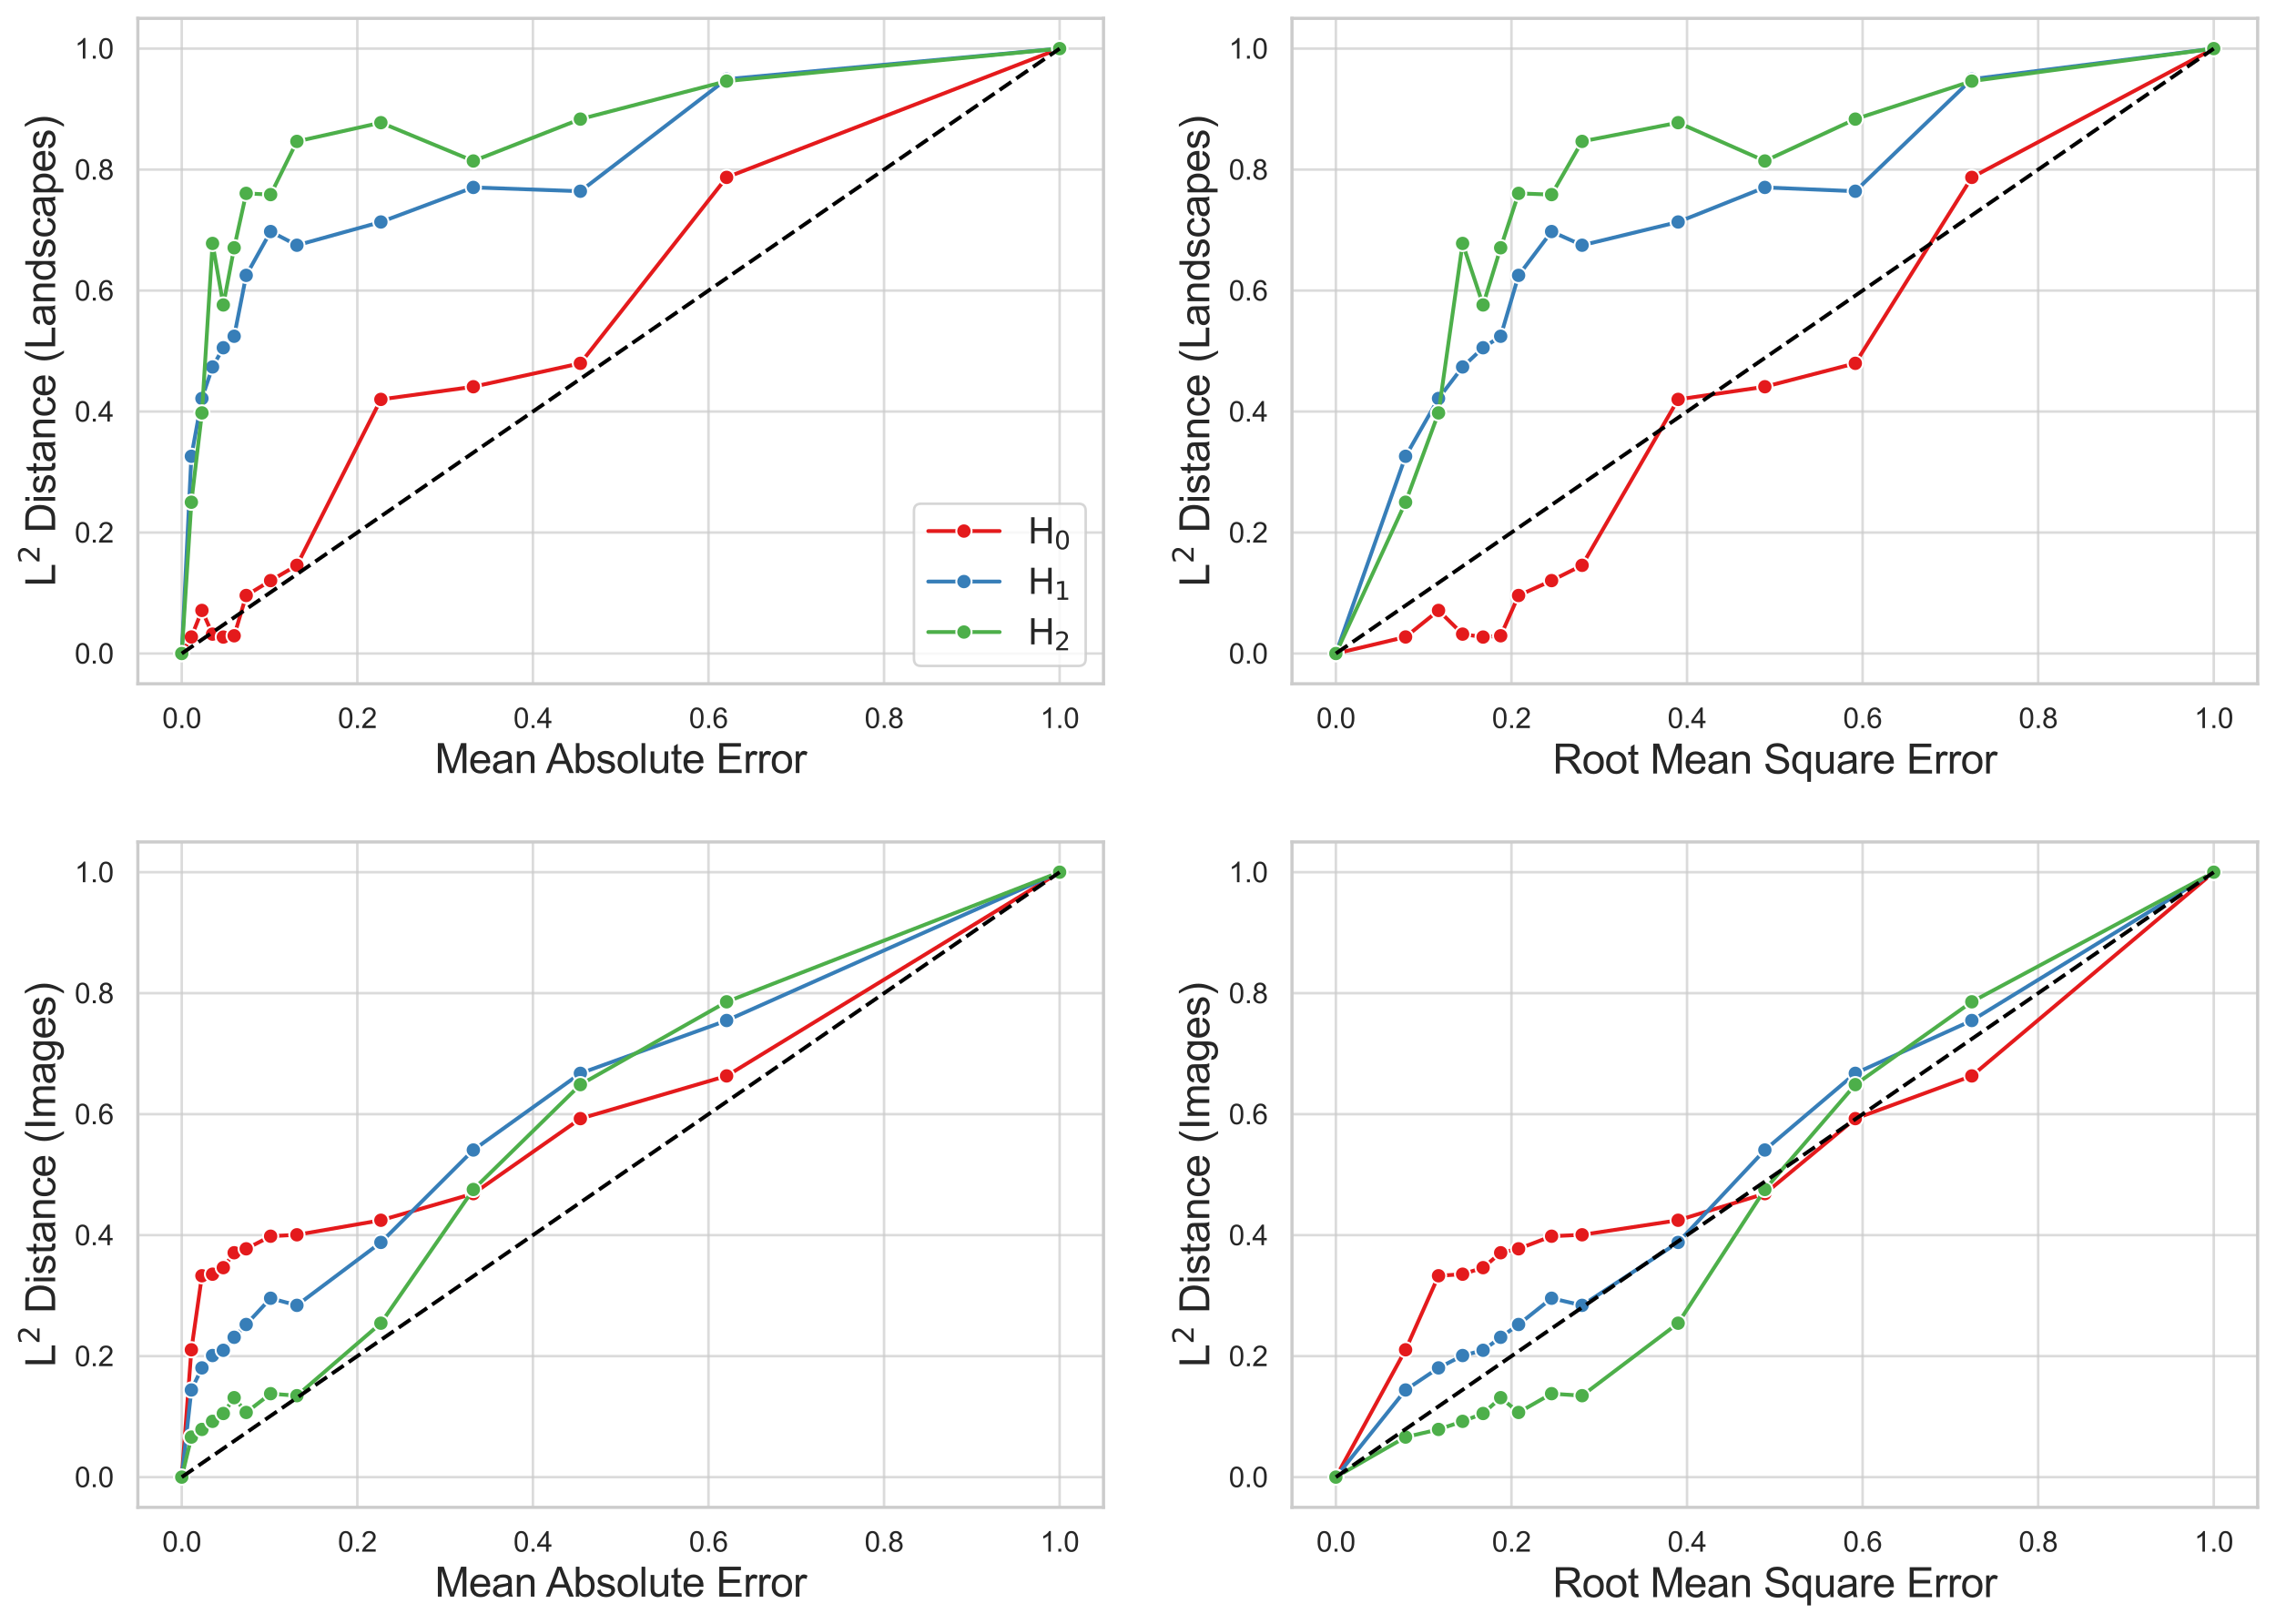 <?xml version="1.0" encoding="utf-8" standalone="no"?>
<!DOCTYPE svg PUBLIC "-//W3C//DTD SVG 1.1//EN"
  "http://www.w3.org/Graphics/SVG/1.1/DTD/svg11.dtd">
<svg xmlns:xlink="http://www.w3.org/1999/xlink" width="892.636pt" height="636.82pt" viewBox="0 0 892.636 636.82" xmlns="http://www.w3.org/2000/svg" version="1.1">
 <defs>
  <style type="text/css">*{stroke-linejoin: round; stroke-linecap: butt}</style>
 </defs>
 <g id="figure_1">
  <g id="patch_1">
   <path d="M 0 636.82 
L 892.636 636.82 
L 892.636 0 
L 0 0 
z
" style="fill: #ffffff"/>
  </g>
  <g id="axes_1">
   <g id="patch_2">
    <path d="M 54.07 268.192 
L 432.796 268.192 
L 432.796 7.2 
L 54.07 7.2 
z
" style="fill: #ffffff"/>
   </g>
   <g id="matplotlib.axis_1">
    <g id="xtick_1">
     <g id="line2d_1">
      <path d="M 71.285 268.192 
L 71.285 7.2 
" clip-path="url(#pe7b2ab6929)" style="fill: none; stroke: #cccccc; stroke-opacity: 0.7; stroke-linecap: round"/>
     </g>
     <g id="text_1">
      <!-- 0.0 -->
      <g style="fill: #262626" transform="translate(63.64 285.566) scale(0.11 -0.11)">
       <defs>
        <path id="ArialMT-30" d="M 266 2259 
Q 266 3072 433 3567 
Q 600 4063 929 4331 
Q 1259 4600 1759 4600 
Q 2128 4600 2406 4451 
Q 2684 4303 2865 4023 
Q 3047 3744 3150 3342 
Q 3253 2941 3253 2259 
Q 3253 1453 3087 958 
Q 2922 463 2592 192 
Q 2263 -78 1759 -78 
Q 1097 -78 719 397 
Q 266 969 266 2259 
z
M 844 2259 
Q 844 1131 1108 757 
Q 1372 384 1759 384 
Q 2147 384 2411 759 
Q 2675 1134 2675 2259 
Q 2675 3391 2411 3762 
Q 2147 4134 1753 4134 
Q 1366 4134 1134 3806 
Q 844 3388 844 2259 
z
" transform="scale(0.016)"/>
        <path id="ArialMT-2e" d="M 581 0 
L 581 641 
L 1222 641 
L 1222 0 
L 581 0 
z
" transform="scale(0.016)"/>
       </defs>
       <use xlink:href="#ArialMT-30"/>
       <use xlink:href="#ArialMT-2e" transform="translate(55.615 0)"/>
       <use xlink:href="#ArialMT-30" transform="translate(83.398 0)"/>
      </g>
     </g>
    </g>
    <g id="xtick_2">
     <g id="line2d_2">
      <path d="M 140.144 268.192 
L 140.144 7.2 
" clip-path="url(#pe7b2ab6929)" style="fill: none; stroke: #cccccc; stroke-opacity: 0.7; stroke-linecap: round"/>
     </g>
     <g id="text_2">
      <!-- 0.2 -->
      <g style="fill: #262626" transform="translate(132.499 285.566) scale(0.11 -0.11)">
       <defs>
        <path id="ArialMT-32" d="M 3222 541 
L 3222 0 
L 194 0 
Q 188 203 259 391 
Q 375 700 629 1000 
Q 884 1300 1366 1694 
Q 2113 2306 2375 2664 
Q 2638 3022 2638 3341 
Q 2638 3675 2398 3904 
Q 2159 4134 1775 4134 
Q 1369 4134 1125 3890 
Q 881 3647 878 3216 
L 300 3275 
Q 359 3922 746 4261 
Q 1134 4600 1788 4600 
Q 2447 4600 2831 4234 
Q 3216 3869 3216 3328 
Q 3216 3053 3103 2787 
Q 2991 2522 2730 2228 
Q 2469 1934 1863 1422 
Q 1356 997 1212 845 
Q 1069 694 975 541 
L 3222 541 
z
" transform="scale(0.016)"/>
       </defs>
       <use xlink:href="#ArialMT-30"/>
       <use xlink:href="#ArialMT-2e" transform="translate(55.615 0)"/>
       <use xlink:href="#ArialMT-32" transform="translate(83.398 0)"/>
      </g>
     </g>
    </g>
    <g id="xtick_3">
     <g id="line2d_3">
      <path d="M 209.003 268.192 
L 209.003 7.2 
" clip-path="url(#pe7b2ab6929)" style="fill: none; stroke: #cccccc; stroke-opacity: 0.7; stroke-linecap: round"/>
     </g>
     <g id="text_3">
      <!-- 0.4 -->
      <g style="fill: #262626" transform="translate(201.358 285.566) scale(0.11 -0.11)">
       <defs>
        <path id="ArialMT-34" d="M 2069 0 
L 2069 1097 
L 81 1097 
L 81 1613 
L 2172 4581 
L 2631 4581 
L 2631 1613 
L 3250 1613 
L 3250 1097 
L 2631 1097 
L 2631 0 
L 2069 0 
z
M 2069 1613 
L 2069 3678 
L 634 1613 
L 2069 1613 
z
" transform="scale(0.016)"/>
       </defs>
       <use xlink:href="#ArialMT-30"/>
       <use xlink:href="#ArialMT-2e" transform="translate(55.615 0)"/>
       <use xlink:href="#ArialMT-34" transform="translate(83.398 0)"/>
      </g>
     </g>
    </g>
    <g id="xtick_4">
     <g id="line2d_4">
      <path d="M 277.863 268.192 
L 277.863 7.2 
" clip-path="url(#pe7b2ab6929)" style="fill: none; stroke: #cccccc; stroke-opacity: 0.7; stroke-linecap: round"/>
     </g>
     <g id="text_4">
      <!-- 0.6 -->
      <g style="fill: #262626" transform="translate(270.218 285.566) scale(0.11 -0.11)">
       <defs>
        <path id="ArialMT-36" d="M 3184 3459 
L 2625 3416 
Q 2550 3747 2413 3897 
Q 2184 4138 1850 4138 
Q 1581 4138 1378 3988 
Q 1113 3794 959 3422 
Q 806 3050 800 2363 
Q 1003 2672 1297 2822 
Q 1591 2972 1913 2972 
Q 2475 2972 2870 2558 
Q 3266 2144 3266 1488 
Q 3266 1056 3080 686 
Q 2894 316 2569 119 
Q 2244 -78 1831 -78 
Q 1128 -78 684 439 
Q 241 956 241 2144 
Q 241 3472 731 4075 
Q 1159 4600 1884 4600 
Q 2425 4600 2770 4297 
Q 3116 3994 3184 3459 
z
M 888 1484 
Q 888 1194 1011 928 
Q 1134 663 1356 523 
Q 1578 384 1822 384 
Q 2178 384 2434 671 
Q 2691 959 2691 1453 
Q 2691 1928 2437 2201 
Q 2184 2475 1800 2475 
Q 1419 2475 1153 2201 
Q 888 1928 888 1484 
z
" transform="scale(0.016)"/>
       </defs>
       <use xlink:href="#ArialMT-30"/>
       <use xlink:href="#ArialMT-2e" transform="translate(55.615 0)"/>
       <use xlink:href="#ArialMT-36" transform="translate(83.398 0)"/>
      </g>
     </g>
    </g>
    <g id="xtick_5">
     <g id="line2d_5">
      <path d="M 346.722 268.192 
L 346.722 7.2 
" clip-path="url(#pe7b2ab6929)" style="fill: none; stroke: #cccccc; stroke-opacity: 0.7; stroke-linecap: round"/>
     </g>
     <g id="text_5">
      <!-- 0.8 -->
      <g style="fill: #262626" transform="translate(339.077 285.566) scale(0.11 -0.11)">
       <defs>
        <path id="ArialMT-38" d="M 1131 2484 
Q 781 2613 612 2850 
Q 444 3088 444 3419 
Q 444 3919 803 4259 
Q 1163 4600 1759 4600 
Q 2359 4600 2725 4251 
Q 3091 3903 3091 3403 
Q 3091 3084 2923 2848 
Q 2756 2613 2416 2484 
Q 2838 2347 3058 2040 
Q 3278 1734 3278 1309 
Q 3278 722 2862 322 
Q 2447 -78 1769 -78 
Q 1091 -78 675 323 
Q 259 725 259 1325 
Q 259 1772 486 2073 
Q 713 2375 1131 2484 
z
M 1019 3438 
Q 1019 3113 1228 2906 
Q 1438 2700 1772 2700 
Q 2097 2700 2305 2904 
Q 2513 3109 2513 3406 
Q 2513 3716 2298 3927 
Q 2084 4138 1766 4138 
Q 1444 4138 1231 3931 
Q 1019 3725 1019 3438 
z
M 838 1322 
Q 838 1081 952 856 
Q 1066 631 1291 507 
Q 1516 384 1775 384 
Q 2178 384 2440 643 
Q 2703 903 2703 1303 
Q 2703 1709 2433 1975 
Q 2163 2241 1756 2241 
Q 1359 2241 1098 1978 
Q 838 1716 838 1322 
z
" transform="scale(0.016)"/>
       </defs>
       <use xlink:href="#ArialMT-30"/>
       <use xlink:href="#ArialMT-2e" transform="translate(55.615 0)"/>
       <use xlink:href="#ArialMT-38" transform="translate(83.398 0)"/>
      </g>
     </g>
    </g>
    <g id="xtick_6">
     <g id="line2d_6">
      <path d="M 415.581 268.192 
L 415.581 7.2 
" clip-path="url(#pe7b2ab6929)" style="fill: none; stroke: #cccccc; stroke-opacity: 0.7; stroke-linecap: round"/>
     </g>
     <g id="text_6">
      <!-- 1.0 -->
      <g style="fill: #262626" transform="translate(407.936 285.566) scale(0.11 -0.11)">
       <defs>
        <path id="ArialMT-31" d="M 2384 0 
L 1822 0 
L 1822 3584 
Q 1619 3391 1289 3197 
Q 959 3003 697 2906 
L 697 3450 
Q 1169 3672 1522 3987 
Q 1875 4303 2022 4600 
L 2384 4600 
L 2384 0 
z
" transform="scale(0.016)"/>
       </defs>
       <use xlink:href="#ArialMT-31"/>
       <use xlink:href="#ArialMT-2e" transform="translate(55.615 0)"/>
       <use xlink:href="#ArialMT-30" transform="translate(83.398 0)"/>
      </g>
     </g>
    </g>
    <g id="text_7">
     <!-- Mean Absolute Error -->
     <g style="fill: #262626" transform="translate(170.511 303.205) scale(0.16 -0.16)">
      <defs>
       <path id="ArialMT-4d" d="M 475 0 
L 475 4581 
L 1388 4581 
L 2472 1338 
Q 2622 884 2691 659 
Q 2769 909 2934 1394 
L 4031 4581 
L 4847 4581 
L 4847 0 
L 4263 0 
L 4263 3834 
L 2931 0 
L 2384 0 
L 1059 3900 
L 1059 0 
L 475 0 
z
" transform="scale(0.016)"/>
       <path id="ArialMT-65" d="M 2694 1069 
L 3275 997 
Q 3138 488 2766 206 
Q 2394 -75 1816 -75 
Q 1088 -75 661 373 
Q 234 822 234 1631 
Q 234 2469 665 2931 
Q 1097 3394 1784 3394 
Q 2450 3394 2872 2941 
Q 3294 2488 3294 1666 
Q 3294 1616 3291 1516 
L 816 1516 
Q 847 969 1125 678 
Q 1403 388 1819 388 
Q 2128 388 2347 550 
Q 2566 713 2694 1069 
z
M 847 1978 
L 2700 1978 
Q 2663 2397 2488 2606 
Q 2219 2931 1791 2931 
Q 1403 2931 1139 2672 
Q 875 2413 847 1978 
z
" transform="scale(0.016)"/>
       <path id="ArialMT-61" d="M 2588 409 
Q 2275 144 1986 34 
Q 1697 -75 1366 -75 
Q 819 -75 525 192 
Q 231 459 231 875 
Q 231 1119 342 1320 
Q 453 1522 633 1644 
Q 813 1766 1038 1828 
Q 1203 1872 1538 1913 
Q 2219 1994 2541 2106 
Q 2544 2222 2544 2253 
Q 2544 2597 2384 2738 
Q 2169 2928 1744 2928 
Q 1347 2928 1158 2789 
Q 969 2650 878 2297 
L 328 2372 
Q 403 2725 575 2942 
Q 747 3159 1072 3276 
Q 1397 3394 1825 3394 
Q 2250 3394 2515 3294 
Q 2781 3194 2906 3042 
Q 3031 2891 3081 2659 
Q 3109 2516 3109 2141 
L 3109 1391 
Q 3109 606 3145 398 
Q 3181 191 3288 0 
L 2700 0 
Q 2613 175 2588 409 
z
M 2541 1666 
Q 2234 1541 1622 1453 
Q 1275 1403 1131 1340 
Q 988 1278 909 1158 
Q 831 1038 831 891 
Q 831 666 1001 516 
Q 1172 366 1500 366 
Q 1825 366 2078 508 
Q 2331 650 2450 897 
Q 2541 1088 2541 1459 
L 2541 1666 
z
" transform="scale(0.016)"/>
       <path id="ArialMT-6e" d="M 422 0 
L 422 3319 
L 928 3319 
L 928 2847 
Q 1294 3394 1984 3394 
Q 2284 3394 2536 3286 
Q 2788 3178 2913 3003 
Q 3038 2828 3088 2588 
Q 3119 2431 3119 2041 
L 3119 0 
L 2556 0 
L 2556 2019 
Q 2556 2363 2490 2533 
Q 2425 2703 2258 2804 
Q 2091 2906 1866 2906 
Q 1506 2906 1245 2678 
Q 984 2450 984 1813 
L 984 0 
L 422 0 
z
" transform="scale(0.016)"/>
       <path id="ArialMT-20" transform="scale(0.016)"/>
       <path id="ArialMT-41" d="M -9 0 
L 1750 4581 
L 2403 4581 
L 4278 0 
L 3588 0 
L 3053 1388 
L 1138 1388 
L 634 0 
L -9 0 
z
M 1313 1881 
L 2866 1881 
L 2388 3150 
Q 2169 3728 2063 4100 
Q 1975 3659 1816 3225 
L 1313 1881 
z
" transform="scale(0.016)"/>
       <path id="ArialMT-62" d="M 941 0 
L 419 0 
L 419 4581 
L 981 4581 
L 981 2947 
Q 1338 3394 1891 3394 
Q 2197 3394 2470 3270 
Q 2744 3147 2920 2923 
Q 3097 2700 3197 2384 
Q 3297 2069 3297 1709 
Q 3297 856 2875 390 
Q 2453 -75 1863 -75 
Q 1275 -75 941 416 
L 941 0 
z
M 934 1684 
Q 934 1088 1097 822 
Q 1363 388 1816 388 
Q 2184 388 2453 708 
Q 2722 1028 2722 1663 
Q 2722 2313 2464 2622 
Q 2206 2931 1841 2931 
Q 1472 2931 1203 2611 
Q 934 2291 934 1684 
z
" transform="scale(0.016)"/>
       <path id="ArialMT-73" d="M 197 991 
L 753 1078 
Q 800 744 1014 566 
Q 1228 388 1613 388 
Q 2000 388 2187 545 
Q 2375 703 2375 916 
Q 2375 1106 2209 1216 
Q 2094 1291 1634 1406 
Q 1016 1563 777 1677 
Q 538 1791 414 1992 
Q 291 2194 291 2438 
Q 291 2659 392 2848 
Q 494 3038 669 3163 
Q 800 3259 1026 3326 
Q 1253 3394 1513 3394 
Q 1903 3394 2198 3281 
Q 2494 3169 2634 2976 
Q 2775 2784 2828 2463 
L 2278 2388 
Q 2241 2644 2061 2787 
Q 1881 2931 1553 2931 
Q 1166 2931 1000 2803 
Q 834 2675 834 2503 
Q 834 2394 903 2306 
Q 972 2216 1119 2156 
Q 1203 2125 1616 2013 
Q 2213 1853 2448 1751 
Q 2684 1650 2818 1456 
Q 2953 1263 2953 975 
Q 2953 694 2789 445 
Q 2625 197 2315 61 
Q 2006 -75 1616 -75 
Q 969 -75 630 194 
Q 291 463 197 991 
z
" transform="scale(0.016)"/>
       <path id="ArialMT-6f" d="M 213 1659 
Q 213 2581 725 3025 
Q 1153 3394 1769 3394 
Q 2453 3394 2887 2945 
Q 3322 2497 3322 1706 
Q 3322 1066 3130 698 
Q 2938 331 2570 128 
Q 2203 -75 1769 -75 
Q 1072 -75 642 372 
Q 213 819 213 1659 
z
M 791 1659 
Q 791 1022 1069 705 
Q 1347 388 1769 388 
Q 2188 388 2466 706 
Q 2744 1025 2744 1678 
Q 2744 2294 2464 2611 
Q 2184 2928 1769 2928 
Q 1347 2928 1069 2612 
Q 791 2297 791 1659 
z
" transform="scale(0.016)"/>
       <path id="ArialMT-6c" d="M 409 0 
L 409 4581 
L 972 4581 
L 972 0 
L 409 0 
z
" transform="scale(0.016)"/>
       <path id="ArialMT-75" d="M 2597 0 
L 2597 488 
Q 2209 -75 1544 -75 
Q 1250 -75 995 37 
Q 741 150 617 320 
Q 494 491 444 738 
Q 409 903 409 1263 
L 409 3319 
L 972 3319 
L 972 1478 
Q 972 1038 1006 884 
Q 1059 663 1231 536 
Q 1403 409 1656 409 
Q 1909 409 2131 539 
Q 2353 669 2445 892 
Q 2538 1116 2538 1541 
L 2538 3319 
L 3100 3319 
L 3100 0 
L 2597 0 
z
" transform="scale(0.016)"/>
       <path id="ArialMT-74" d="M 1650 503 
L 1731 6 
Q 1494 -44 1306 -44 
Q 1000 -44 831 53 
Q 663 150 594 308 
Q 525 466 525 972 
L 525 2881 
L 113 2881 
L 113 3319 
L 525 3319 
L 525 4141 
L 1084 4478 
L 1084 3319 
L 1650 3319 
L 1650 2881 
L 1084 2881 
L 1084 941 
Q 1084 700 1114 631 
Q 1144 563 1211 522 
Q 1278 481 1403 481 
Q 1497 481 1650 503 
z
" transform="scale(0.016)"/>
       <path id="ArialMT-45" d="M 506 0 
L 506 4581 
L 3819 4581 
L 3819 4041 
L 1113 4041 
L 1113 2638 
L 3647 2638 
L 3647 2100 
L 1113 2100 
L 1113 541 
L 3925 541 
L 3925 0 
L 506 0 
z
" transform="scale(0.016)"/>
       <path id="ArialMT-72" d="M 416 0 
L 416 3319 
L 922 3319 
L 922 2816 
Q 1116 3169 1280 3281 
Q 1444 3394 1641 3394 
Q 1925 3394 2219 3213 
L 2025 2691 
Q 1819 2813 1613 2813 
Q 1428 2813 1281 2702 
Q 1134 2591 1072 2394 
Q 978 2094 978 1738 
L 978 0 
L 416 0 
z
" transform="scale(0.016)"/>
      </defs>
      <use xlink:href="#ArialMT-4d"/>
      <use xlink:href="#ArialMT-65" transform="translate(83.301 0)"/>
      <use xlink:href="#ArialMT-61" transform="translate(138.916 0)"/>
      <use xlink:href="#ArialMT-6e" transform="translate(194.531 0)"/>
      <use xlink:href="#ArialMT-20" transform="translate(250.146 0)"/>
      <use xlink:href="#ArialMT-41" transform="translate(272.43 0)"/>
      <use xlink:href="#ArialMT-62" transform="translate(339.129 0)"/>
      <use xlink:href="#ArialMT-73" transform="translate(394.744 0)"/>
      <use xlink:href="#ArialMT-6f" transform="translate(444.744 0)"/>
      <use xlink:href="#ArialMT-6c" transform="translate(500.359 0)"/>
      <use xlink:href="#ArialMT-75" transform="translate(522.576 0)"/>
      <use xlink:href="#ArialMT-74" transform="translate(578.191 0)"/>
      <use xlink:href="#ArialMT-65" transform="translate(605.975 0)"/>
      <use xlink:href="#ArialMT-20" transform="translate(661.59 0)"/>
      <use xlink:href="#ArialMT-45" transform="translate(689.373 0)"/>
      <use xlink:href="#ArialMT-72" transform="translate(756.072 0)"/>
      <use xlink:href="#ArialMT-72" transform="translate(789.373 0)"/>
      <use xlink:href="#ArialMT-6f" transform="translate(822.674 0)"/>
      <use xlink:href="#ArialMT-72" transform="translate(878.289 0)"/>
     </g>
    </g>
   </g>
   <g id="matplotlib.axis_2">
    <g id="ytick_1">
     <g id="line2d_7">
      <path d="M 54.07 256.329 
L 432.796 256.329 
" clip-path="url(#pe7b2ab6929)" style="fill: none; stroke: #cccccc; stroke-opacity: 0.7; stroke-linecap: round"/>
     </g>
     <g id="text_8">
      <!-- 0.0 -->
      <g style="fill: #262626" transform="translate(29.28 260.266) scale(0.11 -0.11)">
       <use xlink:href="#ArialMT-30"/>
       <use xlink:href="#ArialMT-2e" transform="translate(55.615 0)"/>
       <use xlink:href="#ArialMT-30" transform="translate(83.398 0)"/>
      </g>
     </g>
    </g>
    <g id="ytick_2">
     <g id="line2d_8">
      <path d="M 54.07 208.876 
L 432.796 208.876 
" clip-path="url(#pe7b2ab6929)" style="fill: none; stroke: #cccccc; stroke-opacity: 0.7; stroke-linecap: round"/>
     </g>
     <g id="text_9">
      <!-- 0.2 -->
      <g style="fill: #262626" transform="translate(29.28 212.813) scale(0.11 -0.11)">
       <use xlink:href="#ArialMT-30"/>
       <use xlink:href="#ArialMT-2e" transform="translate(55.615 0)"/>
       <use xlink:href="#ArialMT-32" transform="translate(83.398 0)"/>
      </g>
     </g>
    </g>
    <g id="ytick_3">
     <g id="line2d_9">
      <path d="M 54.07 161.423 
L 432.796 161.423 
" clip-path="url(#pe7b2ab6929)" style="fill: none; stroke: #cccccc; stroke-opacity: 0.7; stroke-linecap: round"/>
     </g>
     <g id="text_10">
      <!-- 0.4 -->
      <g style="fill: #262626" transform="translate(29.28 165.36) scale(0.11 -0.11)">
       <use xlink:href="#ArialMT-30"/>
       <use xlink:href="#ArialMT-2e" transform="translate(55.615 0)"/>
       <use xlink:href="#ArialMT-34" transform="translate(83.398 0)"/>
      </g>
     </g>
    </g>
    <g id="ytick_4">
     <g id="line2d_10">
      <path d="M 54.07 113.97 
L 432.796 113.97 
" clip-path="url(#pe7b2ab6929)" style="fill: none; stroke: #cccccc; stroke-opacity: 0.7; stroke-linecap: round"/>
     </g>
     <g id="text_11">
      <!-- 0.6 -->
      <g style="fill: #262626" transform="translate(29.28 117.906) scale(0.11 -0.11)">
       <use xlink:href="#ArialMT-30"/>
       <use xlink:href="#ArialMT-2e" transform="translate(55.615 0)"/>
       <use xlink:href="#ArialMT-36" transform="translate(83.398 0)"/>
      </g>
     </g>
    </g>
    <g id="ytick_5">
     <g id="line2d_11">
      <path d="M 54.07 66.516 
L 432.796 66.516 
" clip-path="url(#pe7b2ab6929)" style="fill: none; stroke: #cccccc; stroke-opacity: 0.7; stroke-linecap: round"/>
     </g>
     <g id="text_12">
      <!-- 0.8 -->
      <g style="fill: #262626" transform="translate(29.28 70.453) scale(0.11 -0.11)">
       <use xlink:href="#ArialMT-30"/>
       <use xlink:href="#ArialMT-2e" transform="translate(55.615 0)"/>
       <use xlink:href="#ArialMT-38" transform="translate(83.398 0)"/>
      </g>
     </g>
    </g>
    <g id="ytick_6">
     <g id="line2d_12">
      <path d="M 54.07 19.063 
L 432.796 19.063 
" clip-path="url(#pe7b2ab6929)" style="fill: none; stroke: #cccccc; stroke-opacity: 0.7; stroke-linecap: round"/>
     </g>
     <g id="text_13">
      <!-- 1.0 -->
      <g style="fill: #262626" transform="translate(29.28 23) scale(0.11 -0.11)">
       <use xlink:href="#ArialMT-31"/>
       <use xlink:href="#ArialMT-2e" transform="translate(55.615 0)"/>
       <use xlink:href="#ArialMT-30" transform="translate(83.398 0)"/>
      </g>
     </g>
    </g>
    <g id="text_14">
     <!-- L$^2$ Distance (Landscapes) -->
     <g style="fill: #262626" transform="translate(21.76 230.096) rotate(-90) scale(0.16 -0.16)">
      <defs>
       <path id="ArialMT-4c" d="M 469 0 
L 469 4581 
L 1075 4581 
L 1075 541 
L 3331 541 
L 3331 0 
L 469 0 
z
" transform="scale(0.016)"/>
       <path id="DejaVuSans-32" d="M 1228 531 
L 3431 531 
L 3431 0 
L 469 0 
L 469 531 
Q 828 903 1448 1529 
Q 2069 2156 2228 2338 
Q 2531 2678 2651 2914 
Q 2772 3150 2772 3378 
Q 2772 3750 2511 3984 
Q 2250 4219 1831 4219 
Q 1534 4219 1204 4116 
Q 875 4013 500 3803 
L 500 4441 
Q 881 4594 1212 4672 
Q 1544 4750 1819 4750 
Q 2544 4750 2975 4387 
Q 3406 4025 3406 3419 
Q 3406 3131 3298 2873 
Q 3191 2616 2906 2266 
Q 2828 2175 2409 1742 
Q 1991 1309 1228 531 
z
" transform="scale(0.016)"/>
       <path id="ArialMT-44" d="M 494 0 
L 494 4581 
L 2072 4581 
Q 2606 4581 2888 4516 
Q 3281 4425 3559 4188 
Q 3922 3881 4101 3404 
Q 4281 2928 4281 2316 
Q 4281 1794 4159 1391 
Q 4038 988 3847 723 
Q 3656 459 3429 307 
Q 3203 156 2883 78 
Q 2563 0 2147 0 
L 494 0 
z
M 1100 541 
L 2078 541 
Q 2531 541 2789 625 
Q 3047 709 3200 863 
Q 3416 1078 3536 1442 
Q 3656 1806 3656 2325 
Q 3656 3044 3420 3430 
Q 3184 3816 2847 3947 
Q 2603 4041 2063 4041 
L 1100 4041 
L 1100 541 
z
" transform="scale(0.016)"/>
       <path id="ArialMT-69" d="M 425 3934 
L 425 4581 
L 988 4581 
L 988 3934 
L 425 3934 
z
M 425 0 
L 425 3319 
L 988 3319 
L 988 0 
L 425 0 
z
" transform="scale(0.016)"/>
       <path id="ArialMT-63" d="M 2588 1216 
L 3141 1144 
Q 3050 572 2676 248 
Q 2303 -75 1759 -75 
Q 1078 -75 664 370 
Q 250 816 250 1647 
Q 250 2184 428 2587 
Q 606 2991 970 3192 
Q 1334 3394 1763 3394 
Q 2303 3394 2647 3120 
Q 2991 2847 3088 2344 
L 2541 2259 
Q 2463 2594 2264 2762 
Q 2066 2931 1784 2931 
Q 1359 2931 1093 2626 
Q 828 2322 828 1663 
Q 828 994 1084 691 
Q 1341 388 1753 388 
Q 2084 388 2306 591 
Q 2528 794 2588 1216 
z
" transform="scale(0.016)"/>
       <path id="ArialMT-28" d="M 1497 -1347 
Q 1031 -759 709 28 
Q 388 816 388 1659 
Q 388 2403 628 3084 
Q 909 3875 1497 4659 
L 1900 4659 
Q 1522 4009 1400 3731 
Q 1209 3300 1100 2831 
Q 966 2247 966 1656 
Q 966 153 1900 -1347 
L 1497 -1347 
z
" transform="scale(0.016)"/>
       <path id="ArialMT-64" d="M 2575 0 
L 2575 419 
Q 2259 -75 1647 -75 
Q 1250 -75 917 144 
Q 584 363 401 755 
Q 219 1147 219 1656 
Q 219 2153 384 2558 
Q 550 2963 881 3178 
Q 1213 3394 1622 3394 
Q 1922 3394 2156 3267 
Q 2391 3141 2538 2938 
L 2538 4581 
L 3097 4581 
L 3097 0 
L 2575 0 
z
M 797 1656 
Q 797 1019 1065 703 
Q 1334 388 1700 388 
Q 2069 388 2326 689 
Q 2584 991 2584 1609 
Q 2584 2291 2321 2609 
Q 2059 2928 1675 2928 
Q 1300 2928 1048 2622 
Q 797 2316 797 1656 
z
" transform="scale(0.016)"/>
       <path id="ArialMT-70" d="M 422 -1272 
L 422 3319 
L 934 3319 
L 934 2888 
Q 1116 3141 1344 3267 
Q 1572 3394 1897 3394 
Q 2322 3394 2647 3175 
Q 2972 2956 3137 2557 
Q 3303 2159 3303 1684 
Q 3303 1175 3120 767 
Q 2938 359 2589 142 
Q 2241 -75 1856 -75 
Q 1575 -75 1351 44 
Q 1128 163 984 344 
L 984 -1272 
L 422 -1272 
z
M 931 1641 
Q 931 1000 1190 694 
Q 1450 388 1819 388 
Q 2194 388 2461 705 
Q 2728 1022 2728 1688 
Q 2728 2322 2467 2637 
Q 2206 2953 1844 2953 
Q 1484 2953 1207 2617 
Q 931 2281 931 1641 
z
" transform="scale(0.016)"/>
       <path id="ArialMT-29" d="M 791 -1347 
L 388 -1347 
Q 1322 153 1322 1656 
Q 1322 2244 1188 2822 
Q 1081 3291 891 3722 
Q 769 4003 388 4659 
L 791 4659 
Q 1378 3875 1659 3084 
Q 1900 2403 1900 1659 
Q 1900 816 1576 28 
Q 1253 -759 791 -1347 
z
" transform="scale(0.016)"/>
      </defs>
      <use xlink:href="#ArialMT-4c" transform="translate(0 0.766)"/>
      <use xlink:href="#DejaVuSans-32" transform="translate(56.572 39.047) scale(0.7)"/>
      <use xlink:href="#ArialMT-20" transform="translate(103.843 0.766)"/>
      <use xlink:href="#ArialMT-44" transform="translate(131.626 0.766)"/>
      <use xlink:href="#ArialMT-69" transform="translate(203.843 0.766)"/>
      <use xlink:href="#ArialMT-73" transform="translate(226.06 0.766)"/>
      <use xlink:href="#ArialMT-74" transform="translate(276.06 0.766)"/>
      <use xlink:href="#ArialMT-61" transform="translate(303.843 0.766)"/>
      <use xlink:href="#ArialMT-6e" transform="translate(359.458 0.766)"/>
      <use xlink:href="#ArialMT-63" transform="translate(415.073 0.766)"/>
      <use xlink:href="#ArialMT-65" transform="translate(465.073 0.766)"/>
      <use xlink:href="#ArialMT-20" transform="translate(520.688 0.766)"/>
      <use xlink:href="#ArialMT-28" transform="translate(548.472 0.766)"/>
      <use xlink:href="#ArialMT-4c" transform="translate(581.772 0.766)"/>
      <use xlink:href="#ArialMT-61" transform="translate(637.388 0.766)"/>
      <use xlink:href="#ArialMT-6e" transform="translate(693.003 0.766)"/>
      <use xlink:href="#ArialMT-64" transform="translate(748.618 0.766)"/>
      <use xlink:href="#ArialMT-73" transform="translate(804.233 0.766)"/>
      <use xlink:href="#ArialMT-63" transform="translate(854.233 0.766)"/>
      <use xlink:href="#ArialMT-61" transform="translate(904.233 0.766)"/>
      <use xlink:href="#ArialMT-70" transform="translate(959.849 0.766)"/>
      <use xlink:href="#ArialMT-65" transform="translate(1015.464 0.766)"/>
      <use xlink:href="#ArialMT-73" transform="translate(1071.079 0.766)"/>
      <use xlink:href="#ArialMT-29" transform="translate(1121.079 0.766)"/>
     </g>
    </g>
   </g>
   <g id="FillBetweenPolyCollection_1"/>
   <g id="FillBetweenPolyCollection_2"/>
   <g id="FillBetweenPolyCollection_3"/>
   <g id="line2d_13">
    <path d="M 71.285 256.329 
L 75.056 249.837 
L 79.194 239.43 
L 83.356 248.723 
L 87.584 249.873 
L 91.84 249.372 
L 96.556 233.568 
L 106.138 227.729 
L 116.444 221.736 
L 149.38 156.656 
L 185.644 151.688 
L 227.62 142.512 
L 284.979 69.572 
L 415.581 19.063 
" clip-path="url(#pe7b2ab6929)" style="fill: none; stroke: #e41a1c; stroke-width: 1.5; stroke-linecap: round"/>
    <defs>
     <path id="mcf9f8d44f2" d="M 0 3 
C 0.796 3 1.559 2.684 2.121 2.121 
C 2.684 1.559 3 0.796 3 0 
C 3 -0.796 2.684 -1.559 2.121 -2.121 
C 1.559 -2.684 0.796 -3 0 -3 
C -0.796 -3 -1.559 -2.684 -2.121 -2.121 
C -2.684 -1.559 -3 -0.796 -3 0 
C -3 0.796 -2.684 1.559 -2.121 2.121 
C -1.559 2.684 -0.796 3 0 3 
z
" style="stroke: #ffffff; stroke-width: 0.75"/>
    </defs>
    <g clip-path="url(#pe7b2ab6929)">
     <use xlink:href="#mcf9f8d44f2" x="71.285" y="256.329" style="fill: #e41a1c; stroke: #ffffff; stroke-width: 0.75"/>
     <use xlink:href="#mcf9f8d44f2" x="75.056" y="249.837" style="fill: #e41a1c; stroke: #ffffff; stroke-width: 0.75"/>
     <use xlink:href="#mcf9f8d44f2" x="79.194" y="239.43" style="fill: #e41a1c; stroke: #ffffff; stroke-width: 0.75"/>
     <use xlink:href="#mcf9f8d44f2" x="83.356" y="248.723" style="fill: #e41a1c; stroke: #ffffff; stroke-width: 0.75"/>
     <use xlink:href="#mcf9f8d44f2" x="87.584" y="249.873" style="fill: #e41a1c; stroke: #ffffff; stroke-width: 0.75"/>
     <use xlink:href="#mcf9f8d44f2" x="91.84" y="249.372" style="fill: #e41a1c; stroke: #ffffff; stroke-width: 0.75"/>
     <use xlink:href="#mcf9f8d44f2" x="96.556" y="233.568" style="fill: #e41a1c; stroke: #ffffff; stroke-width: 0.75"/>
     <use xlink:href="#mcf9f8d44f2" x="106.138" y="227.729" style="fill: #e41a1c; stroke: #ffffff; stroke-width: 0.75"/>
     <use xlink:href="#mcf9f8d44f2" x="116.444" y="221.736" style="fill: #e41a1c; stroke: #ffffff; stroke-width: 0.75"/>
     <use xlink:href="#mcf9f8d44f2" x="149.38" y="156.656" style="fill: #e41a1c; stroke: #ffffff; stroke-width: 0.75"/>
     <use xlink:href="#mcf9f8d44f2" x="185.644" y="151.688" style="fill: #e41a1c; stroke: #ffffff; stroke-width: 0.75"/>
     <use xlink:href="#mcf9f8d44f2" x="227.62" y="142.512" style="fill: #e41a1c; stroke: #ffffff; stroke-width: 0.75"/>
     <use xlink:href="#mcf9f8d44f2" x="284.979" y="69.572" style="fill: #e41a1c; stroke: #ffffff; stroke-width: 0.75"/>
     <use xlink:href="#mcf9f8d44f2" x="415.581" y="19.063" style="fill: #e41a1c; stroke: #ffffff; stroke-width: 0.75"/>
    </g>
   </g>
   <g id="line2d_14">
    <path d="M 71.285 256.329 
L 75.056 178.971 
L 79.194 156.293 
L 83.356 143.931 
L 87.584 136.396 
L 91.84 131.893 
L 96.556 108.006 
L 106.138 90.817 
L 116.444 96.188 
L 149.38 87.071 
L 185.644 73.513 
L 227.62 75.006 
L 284.979 31.039 
L 415.581 19.063 
" clip-path="url(#pe7b2ab6929)" style="fill: none; stroke: #377eb8; stroke-width: 1.5; stroke-linecap: round"/>
    <defs>
     <path id="mf4a7b036c1" d="M 0 3 
C 0.796 3 1.559 2.684 2.121 2.121 
C 2.684 1.559 3 0.796 3 0 
C 3 -0.796 2.684 -1.559 2.121 -2.121 
C 1.559 -2.684 0.796 -3 0 -3 
C -0.796 -3 -1.559 -2.684 -2.121 -2.121 
C -2.684 -1.559 -3 -0.796 -3 0 
C -3 0.796 -2.684 1.559 -2.121 2.121 
C -1.559 2.684 -0.796 3 0 3 
z
" style="stroke: #ffffff; stroke-width: 0.75"/>
    </defs>
    <g clip-path="url(#pe7b2ab6929)">
     <use xlink:href="#mf4a7b036c1" x="71.285" y="256.329" style="fill: #377eb8; stroke: #ffffff; stroke-width: 0.75"/>
     <use xlink:href="#mf4a7b036c1" x="75.056" y="178.971" style="fill: #377eb8; stroke: #ffffff; stroke-width: 0.75"/>
     <use xlink:href="#mf4a7b036c1" x="79.194" y="156.293" style="fill: #377eb8; stroke: #ffffff; stroke-width: 0.75"/>
     <use xlink:href="#mf4a7b036c1" x="83.356" y="143.931" style="fill: #377eb8; stroke: #ffffff; stroke-width: 0.75"/>
     <use xlink:href="#mf4a7b036c1" x="87.584" y="136.396" style="fill: #377eb8; stroke: #ffffff; stroke-width: 0.75"/>
     <use xlink:href="#mf4a7b036c1" x="91.84" y="131.893" style="fill: #377eb8; stroke: #ffffff; stroke-width: 0.75"/>
     <use xlink:href="#mf4a7b036c1" x="96.556" y="108.006" style="fill: #377eb8; stroke: #ffffff; stroke-width: 0.75"/>
     <use xlink:href="#mf4a7b036c1" x="106.138" y="90.817" style="fill: #377eb8; stroke: #ffffff; stroke-width: 0.75"/>
     <use xlink:href="#mf4a7b036c1" x="116.444" y="96.188" style="fill: #377eb8; stroke: #ffffff; stroke-width: 0.75"/>
     <use xlink:href="#mf4a7b036c1" x="149.38" y="87.071" style="fill: #377eb8; stroke: #ffffff; stroke-width: 0.75"/>
     <use xlink:href="#mf4a7b036c1" x="185.644" y="73.513" style="fill: #377eb8; stroke: #ffffff; stroke-width: 0.75"/>
     <use xlink:href="#mf4a7b036c1" x="227.62" y="75.006" style="fill: #377eb8; stroke: #ffffff; stroke-width: 0.75"/>
     <use xlink:href="#mf4a7b036c1" x="284.979" y="31.039" style="fill: #377eb8; stroke: #ffffff; stroke-width: 0.75"/>
     <use xlink:href="#mf4a7b036c1" x="415.581" y="19.063" style="fill: #377eb8; stroke: #ffffff; stroke-width: 0.75"/>
    </g>
   </g>
   <g id="line2d_15">
    <path d="M 71.285 256.329 
L 75.056 196.985 
L 79.194 161.954 
L 83.356 95.484 
L 87.584 119.613 
L 91.84 97.185 
L 96.556 75.843 
L 106.138 76.334 
L 116.444 55.46 
L 149.38 48.112 
L 185.644 63.145 
L 227.62 46.72 
L 284.979 31.814 
L 415.581 19.063 
" clip-path="url(#pe7b2ab6929)" style="fill: none; stroke: #4daf4a; stroke-width: 1.5; stroke-linecap: round"/>
    <defs>
     <path id="m0a4380d044" d="M 0 3 
C 0.796 3 1.559 2.684 2.121 2.121 
C 2.684 1.559 3 0.796 3 0 
C 3 -0.796 2.684 -1.559 2.121 -2.121 
C 1.559 -2.684 0.796 -3 0 -3 
C -0.796 -3 -1.559 -2.684 -2.121 -2.121 
C -2.684 -1.559 -3 -0.796 -3 0 
C -3 0.796 -2.684 1.559 -2.121 2.121 
C -1.559 2.684 -0.796 3 0 3 
z
" style="stroke: #ffffff; stroke-width: 0.75"/>
    </defs>
    <g clip-path="url(#pe7b2ab6929)">
     <use xlink:href="#m0a4380d044" x="71.285" y="256.329" style="fill: #4daf4a; stroke: #ffffff; stroke-width: 0.75"/>
     <use xlink:href="#m0a4380d044" x="75.056" y="196.985" style="fill: #4daf4a; stroke: #ffffff; stroke-width: 0.75"/>
     <use xlink:href="#m0a4380d044" x="79.194" y="161.954" style="fill: #4daf4a; stroke: #ffffff; stroke-width: 0.75"/>
     <use xlink:href="#m0a4380d044" x="83.356" y="95.484" style="fill: #4daf4a; stroke: #ffffff; stroke-width: 0.75"/>
     <use xlink:href="#m0a4380d044" x="87.584" y="119.613" style="fill: #4daf4a; stroke: #ffffff; stroke-width: 0.75"/>
     <use xlink:href="#m0a4380d044" x="91.84" y="97.185" style="fill: #4daf4a; stroke: #ffffff; stroke-width: 0.75"/>
     <use xlink:href="#m0a4380d044" x="96.556" y="75.843" style="fill: #4daf4a; stroke: #ffffff; stroke-width: 0.75"/>
     <use xlink:href="#m0a4380d044" x="106.138" y="76.334" style="fill: #4daf4a; stroke: #ffffff; stroke-width: 0.75"/>
     <use xlink:href="#m0a4380d044" x="116.444" y="55.46" style="fill: #4daf4a; stroke: #ffffff; stroke-width: 0.75"/>
     <use xlink:href="#m0a4380d044" x="149.38" y="48.112" style="fill: #4daf4a; stroke: #ffffff; stroke-width: 0.75"/>
     <use xlink:href="#m0a4380d044" x="185.644" y="63.145" style="fill: #4daf4a; stroke: #ffffff; stroke-width: 0.75"/>
     <use xlink:href="#m0a4380d044" x="227.62" y="46.72" style="fill: #4daf4a; stroke: #ffffff; stroke-width: 0.75"/>
     <use xlink:href="#m0a4380d044" x="284.979" y="31.814" style="fill: #4daf4a; stroke: #ffffff; stroke-width: 0.75"/>
     <use xlink:href="#m0a4380d044" x="415.581" y="19.063" style="fill: #4daf4a; stroke: #ffffff; stroke-width: 0.75"/>
    </g>
   </g>
   <g id="line2d_16">
    <path d="M 71.285 256.329 
L 415.581 19.063 
" clip-path="url(#pe7b2ab6929)" style="fill: none; stroke-dasharray: 5.55,2.4; stroke-dashoffset: 0; stroke: #000000; stroke-width: 1.5"/>
   </g>
   <g id="patch_3">
    <path d="M 54.07 268.192 
L 54.07 7.2 
" style="fill: none; stroke: #cccccc; stroke-width: 1.25; stroke-linejoin: miter; stroke-linecap: square"/>
   </g>
   <g id="patch_4">
    <path d="M 432.796 268.192 
L 432.796 7.2 
" style="fill: none; stroke: #cccccc; stroke-width: 1.25; stroke-linejoin: miter; stroke-linecap: square"/>
   </g>
   <g id="patch_5">
    <path d="M 54.07 268.192 
L 432.796 268.192 
" style="fill: none; stroke: #cccccc; stroke-width: 1.25; stroke-linejoin: miter; stroke-linecap: square"/>
   </g>
   <g id="patch_6">
    <path d="M 54.07 7.2 
L 432.796 7.2 
" style="fill: none; stroke: #cccccc; stroke-width: 1.25; stroke-linejoin: miter; stroke-linecap: square"/>
   </g>
   <g id="legend_1">
    <g id="patch_7">
     <path d="M 361.256 261.192 
L 422.996 261.192 
Q 425.796 261.192 425.796 258.392 
L 425.796 200.382 
Q 425.796 197.582 422.996 197.582 
L 361.256 197.582 
Q 358.456 197.582 358.456 200.382 
L 358.456 258.392 
Q 358.456 261.192 361.256 261.192 
z
" style="fill: #ffffff; opacity: 0.8; stroke: #cccccc; stroke-linejoin: miter"/>
    </g>
    <g id="line2d_17">
     <path d="M 364.056 208.303 
L 378.056 208.303 
L 392.056 208.303 
" style="fill: none; stroke: #e41a1c; stroke-width: 1.5; stroke-linecap: round"/>
     <g>
      <use xlink:href="#mcf9f8d44f2" x="378.056" y="208.303" style="fill: #e41a1c; stroke: #ffffff; stroke-width: 0.75"/>
     </g>
    </g>
    <g id="text_15">
     <!-- H$_0$ -->
     <g style="fill: #262626" transform="translate(403.256 213.203) scale(0.14 -0.14)">
      <defs>
       <path id="ArialMT-48" d="M 513 0 
L 513 4581 
L 1119 4581 
L 1119 2700 
L 3500 2700 
L 3500 4581 
L 4106 4581 
L 4106 0 
L 3500 0 
L 3500 2159 
L 1119 2159 
L 1119 0 
L 513 0 
z
" transform="scale(0.016)"/>
       <path id="DejaVuSans-30" d="M 2034 4250 
Q 1547 4250 1301 3770 
Q 1056 3291 1056 2328 
Q 1056 1369 1301 889 
Q 1547 409 2034 409 
Q 2525 409 2770 889 
Q 3016 1369 3016 2328 
Q 3016 3291 2770 3770 
Q 2525 4250 2034 4250 
z
M 2034 4750 
Q 2819 4750 3233 4129 
Q 3647 3509 3647 2328 
Q 3647 1150 3233 529 
Q 2819 -91 2034 -91 
Q 1250 -91 836 529 
Q 422 1150 422 2328 
Q 422 3509 836 4129 
Q 1250 4750 2034 4750 
z
" transform="scale(0.016)"/>
      </defs>
      <use xlink:href="#ArialMT-48" transform="translate(0 0.422)"/>
      <use xlink:href="#DejaVuSans-30" transform="translate(73.174 -15.984) scale(0.7)"/>
     </g>
    </g>
    <g id="line2d_18">
     <path d="M 364.056 228.107 
L 378.056 228.107 
L 392.056 228.107 
" style="fill: none; stroke: #377eb8; stroke-width: 1.5; stroke-linecap: round"/>
     <g>
      <use xlink:href="#mf4a7b036c1" x="378.056" y="228.107" style="fill: #377eb8; stroke: #ffffff; stroke-width: 0.75"/>
     </g>
    </g>
    <g id="text_16">
     <!-- H$_1$ -->
     <g style="fill: #262626" transform="translate(403.256 233.007) scale(0.14 -0.14)">
      <defs>
       <path id="DejaVuSans-31" d="M 794 531 
L 1825 531 
L 1825 4091 
L 703 3866 
L 703 4441 
L 1819 4666 
L 2450 4666 
L 2450 531 
L 3481 531 
L 3481 0 
L 794 0 
L 794 531 
z
" transform="scale(0.016)"/>
      </defs>
      <use xlink:href="#ArialMT-48" transform="translate(0 0.422)"/>
      <use xlink:href="#DejaVuSans-31" transform="translate(73.174 -15.984) scale(0.7)"/>
     </g>
    </g>
    <g id="line2d_19">
     <path d="M 364.056 247.91 
L 378.056 247.91 
L 392.056 247.91 
" style="fill: none; stroke: #4daf4a; stroke-width: 1.5; stroke-linecap: round"/>
     <g>
      <use xlink:href="#m0a4380d044" x="378.056" y="247.91" style="fill: #4daf4a; stroke: #ffffff; stroke-width: 0.75"/>
     </g>
    </g>
    <g id="text_17">
     <!-- H$_2$ -->
     <g style="fill: #262626" transform="translate(403.256 252.81) scale(0.14 -0.14)">
      <use xlink:href="#ArialMT-48" transform="translate(0 0.422)"/>
      <use xlink:href="#DejaVuSans-32" transform="translate(73.174 -15.984) scale(0.7)"/>
     </g>
    </g>
   </g>
  </g>
  <g id="axes_2">
   <g id="patch_8">
    <path d="M 506.71 268.192 
L 885.436 268.192 
L 885.436 7.2 
L 506.71 7.2 
z
" style="fill: #ffffff"/>
   </g>
   <g id="matplotlib.axis_3">
    <g id="xtick_7">
     <g id="line2d_20">
      <path d="M 523.925 268.192 
L 523.925 7.2 
" clip-path="url(#p03fea9d4ab)" style="fill: none; stroke: #cccccc; stroke-opacity: 0.7; stroke-linecap: round"/>
     </g>
     <g id="text_18">
      <!-- 0.0 -->
      <g style="fill: #262626" transform="translate(516.28 285.566) scale(0.11 -0.11)">
       <use xlink:href="#ArialMT-30"/>
       <use xlink:href="#ArialMT-2e" transform="translate(55.615 0)"/>
       <use xlink:href="#ArialMT-30" transform="translate(83.398 0)"/>
      </g>
     </g>
    </g>
    <g id="xtick_8">
     <g id="line2d_21">
      <path d="M 592.784 268.192 
L 592.784 7.2 
" clip-path="url(#p03fea9d4ab)" style="fill: none; stroke: #cccccc; stroke-opacity: 0.7; stroke-linecap: round"/>
     </g>
     <g id="text_19">
      <!-- 0.2 -->
      <g style="fill: #262626" transform="translate(585.139 285.566) scale(0.11 -0.11)">
       <use xlink:href="#ArialMT-30"/>
       <use xlink:href="#ArialMT-2e" transform="translate(55.615 0)"/>
       <use xlink:href="#ArialMT-32" transform="translate(83.398 0)"/>
      </g>
     </g>
    </g>
    <g id="xtick_9">
     <g id="line2d_22">
      <path d="M 661.643 268.192 
L 661.643 7.2 
" clip-path="url(#p03fea9d4ab)" style="fill: none; stroke: #cccccc; stroke-opacity: 0.7; stroke-linecap: round"/>
     </g>
     <g id="text_20">
      <!-- 0.4 -->
      <g style="fill: #262626" transform="translate(653.998 285.566) scale(0.11 -0.11)">
       <use xlink:href="#ArialMT-30"/>
       <use xlink:href="#ArialMT-2e" transform="translate(55.615 0)"/>
       <use xlink:href="#ArialMT-34" transform="translate(83.398 0)"/>
      </g>
     </g>
    </g>
    <g id="xtick_10">
     <g id="line2d_23">
      <path d="M 730.503 268.192 
L 730.503 7.2 
" clip-path="url(#p03fea9d4ab)" style="fill: none; stroke: #cccccc; stroke-opacity: 0.7; stroke-linecap: round"/>
     </g>
     <g id="text_21">
      <!-- 0.6 -->
      <g style="fill: #262626" transform="translate(722.858 285.566) scale(0.11 -0.11)">
       <use xlink:href="#ArialMT-30"/>
       <use xlink:href="#ArialMT-2e" transform="translate(55.615 0)"/>
       <use xlink:href="#ArialMT-36" transform="translate(83.398 0)"/>
      </g>
     </g>
    </g>
    <g id="xtick_11">
     <g id="line2d_24">
      <path d="M 799.362 268.192 
L 799.362 7.2 
" clip-path="url(#p03fea9d4ab)" style="fill: none; stroke: #cccccc; stroke-opacity: 0.7; stroke-linecap: round"/>
     </g>
     <g id="text_22">
      <!-- 0.8 -->
      <g style="fill: #262626" transform="translate(791.717 285.566) scale(0.11 -0.11)">
       <use xlink:href="#ArialMT-30"/>
       <use xlink:href="#ArialMT-2e" transform="translate(55.615 0)"/>
       <use xlink:href="#ArialMT-38" transform="translate(83.398 0)"/>
      </g>
     </g>
    </g>
    <g id="xtick_12">
     <g id="line2d_25">
      <path d="M 868.221 268.192 
L 868.221 7.2 
" clip-path="url(#p03fea9d4ab)" style="fill: none; stroke: #cccccc; stroke-opacity: 0.7; stroke-linecap: round"/>
     </g>
     <g id="text_23">
      <!-- 1.0 -->
      <g style="fill: #262626" transform="translate(860.576 285.566) scale(0.11 -0.11)">
       <use xlink:href="#ArialMT-31"/>
       <use xlink:href="#ArialMT-2e" transform="translate(55.615 0)"/>
       <use xlink:href="#ArialMT-30" transform="translate(83.398 0)"/>
      </g>
     </g>
    </g>
    <g id="text_24">
     <!-- Root Mean Square Error -->
     <g style="fill: #262626" transform="translate(608.927 303.4) scale(0.16 -0.16)">
      <defs>
       <path id="ArialMT-52" d="M 503 0 
L 503 4581 
L 2534 4581 
Q 3147 4581 3465 4457 
Q 3784 4334 3975 4021 
Q 4166 3709 4166 3331 
Q 4166 2844 3850 2509 
Q 3534 2175 2875 2084 
Q 3116 1969 3241 1856 
Q 3506 1613 3744 1247 
L 4541 0 
L 3778 0 
L 3172 953 
Q 2906 1366 2734 1584 
Q 2563 1803 2427 1890 
Q 2291 1978 2150 2013 
Q 2047 2034 1813 2034 
L 1109 2034 
L 1109 0 
L 503 0 
z
M 1109 2559 
L 2413 2559 
Q 2828 2559 3062 2645 
Q 3297 2731 3419 2920 
Q 3541 3109 3541 3331 
Q 3541 3656 3305 3865 
Q 3069 4075 2559 4075 
L 1109 4075 
L 1109 2559 
z
" transform="scale(0.016)"/>
       <path id="ArialMT-53" d="M 288 1472 
L 859 1522 
Q 900 1178 1048 958 
Q 1197 738 1509 602 
Q 1822 466 2213 466 
Q 2559 466 2825 569 
Q 3091 672 3220 851 
Q 3350 1031 3350 1244 
Q 3350 1459 3225 1620 
Q 3100 1781 2813 1891 
Q 2628 1963 1997 2114 
Q 1366 2266 1113 2400 
Q 784 2572 623 2826 
Q 463 3081 463 3397 
Q 463 3744 659 4045 
Q 856 4347 1234 4503 
Q 1613 4659 2075 4659 
Q 2584 4659 2973 4495 
Q 3363 4331 3572 4012 
Q 3781 3694 3797 3291 
L 3216 3247 
Q 3169 3681 2898 3903 
Q 2628 4125 2100 4125 
Q 1550 4125 1298 3923 
Q 1047 3722 1047 3438 
Q 1047 3191 1225 3031 
Q 1400 2872 2139 2705 
Q 2878 2538 3153 2413 
Q 3553 2228 3743 1945 
Q 3934 1663 3934 1294 
Q 3934 928 3725 604 
Q 3516 281 3123 101 
Q 2731 -78 2241 -78 
Q 1619 -78 1198 103 
Q 778 284 539 648 
Q 300 1013 288 1472 
z
" transform="scale(0.016)"/>
       <path id="ArialMT-71" d="M 2538 -1272 
L 2538 353 
Q 2406 169 2170 47 
Q 1934 -75 1669 -75 
Q 1078 -75 651 397 
Q 225 869 225 1691 
Q 225 2191 398 2587 
Q 572 2984 901 3189 
Q 1231 3394 1625 3394 
Q 2241 3394 2594 2875 
L 2594 3319 
L 3100 3319 
L 3100 -1272 
L 2538 -1272 
z
M 803 1669 
Q 803 1028 1072 708 
Q 1341 388 1716 388 
Q 2075 388 2334 692 
Q 2594 997 2594 1619 
Q 2594 2281 2320 2615 
Q 2047 2950 1678 2950 
Q 1313 2950 1058 2639 
Q 803 2328 803 1669 
z
" transform="scale(0.016)"/>
      </defs>
      <use xlink:href="#ArialMT-52"/>
      <use xlink:href="#ArialMT-6f" transform="translate(72.217 0)"/>
      <use xlink:href="#ArialMT-6f" transform="translate(127.832 0)"/>
      <use xlink:href="#ArialMT-74" transform="translate(183.447 0)"/>
      <use xlink:href="#ArialMT-20" transform="translate(211.23 0)"/>
      <use xlink:href="#ArialMT-4d" transform="translate(239.014 0)"/>
      <use xlink:href="#ArialMT-65" transform="translate(322.314 0)"/>
      <use xlink:href="#ArialMT-61" transform="translate(377.93 0)"/>
      <use xlink:href="#ArialMT-6e" transform="translate(433.545 0)"/>
      <use xlink:href="#ArialMT-20" transform="translate(489.16 0)"/>
      <use xlink:href="#ArialMT-53" transform="translate(516.943 0)"/>
      <use xlink:href="#ArialMT-71" transform="translate(583.643 0)"/>
      <use xlink:href="#ArialMT-75" transform="translate(639.258 0)"/>
      <use xlink:href="#ArialMT-61" transform="translate(694.873 0)"/>
      <use xlink:href="#ArialMT-72" transform="translate(750.488 0)"/>
      <use xlink:href="#ArialMT-65" transform="translate(783.789 0)"/>
      <use xlink:href="#ArialMT-20" transform="translate(839.404 0)"/>
      <use xlink:href="#ArialMT-45" transform="translate(867.188 0)"/>
      <use xlink:href="#ArialMT-72" transform="translate(933.887 0)"/>
      <use xlink:href="#ArialMT-72" transform="translate(967.188 0)"/>
      <use xlink:href="#ArialMT-6f" transform="translate(1000.488 0)"/>
      <use xlink:href="#ArialMT-72" transform="translate(1056.104 0)"/>
     </g>
    </g>
   </g>
   <g id="matplotlib.axis_4">
    <g id="ytick_7">
     <g id="line2d_26">
      <path d="M 506.71 256.329 
L 885.436 256.329 
" clip-path="url(#p03fea9d4ab)" style="fill: none; stroke: #cccccc; stroke-opacity: 0.7; stroke-linecap: round"/>
     </g>
     <g id="text_25">
      <!-- 0.0 -->
      <g style="fill: #262626" transform="translate(481.92 260.266) scale(0.11 -0.11)">
       <use xlink:href="#ArialMT-30"/>
       <use xlink:href="#ArialMT-2e" transform="translate(55.615 0)"/>
       <use xlink:href="#ArialMT-30" transform="translate(83.398 0)"/>
      </g>
     </g>
    </g>
    <g id="ytick_8">
     <g id="line2d_27">
      <path d="M 506.71 208.876 
L 885.436 208.876 
" clip-path="url(#p03fea9d4ab)" style="fill: none; stroke: #cccccc; stroke-opacity: 0.7; stroke-linecap: round"/>
     </g>
     <g id="text_26">
      <!-- 0.2 -->
      <g style="fill: #262626" transform="translate(481.92 212.813) scale(0.11 -0.11)">
       <use xlink:href="#ArialMT-30"/>
       <use xlink:href="#ArialMT-2e" transform="translate(55.615 0)"/>
       <use xlink:href="#ArialMT-32" transform="translate(83.398 0)"/>
      </g>
     </g>
    </g>
    <g id="ytick_9">
     <g id="line2d_28">
      <path d="M 506.71 161.423 
L 885.436 161.423 
" clip-path="url(#p03fea9d4ab)" style="fill: none; stroke: #cccccc; stroke-opacity: 0.7; stroke-linecap: round"/>
     </g>
     <g id="text_27">
      <!-- 0.4 -->
      <g style="fill: #262626" transform="translate(481.92 165.36) scale(0.11 -0.11)">
       <use xlink:href="#ArialMT-30"/>
       <use xlink:href="#ArialMT-2e" transform="translate(55.615 0)"/>
       <use xlink:href="#ArialMT-34" transform="translate(83.398 0)"/>
      </g>
     </g>
    </g>
    <g id="ytick_10">
     <g id="line2d_29">
      <path d="M 506.71 113.97 
L 885.436 113.97 
" clip-path="url(#p03fea9d4ab)" style="fill: none; stroke: #cccccc; stroke-opacity: 0.7; stroke-linecap: round"/>
     </g>
     <g id="text_28">
      <!-- 0.6 -->
      <g style="fill: #262626" transform="translate(481.92 117.906) scale(0.11 -0.11)">
       <use xlink:href="#ArialMT-30"/>
       <use xlink:href="#ArialMT-2e" transform="translate(55.615 0)"/>
       <use xlink:href="#ArialMT-36" transform="translate(83.398 0)"/>
      </g>
     </g>
    </g>
    <g id="ytick_11">
     <g id="line2d_30">
      <path d="M 506.71 66.516 
L 885.436 66.516 
" clip-path="url(#p03fea9d4ab)" style="fill: none; stroke: #cccccc; stroke-opacity: 0.7; stroke-linecap: round"/>
     </g>
     <g id="text_29">
      <!-- 0.8 -->
      <g style="fill: #262626" transform="translate(481.92 70.453) scale(0.11 -0.11)">
       <use xlink:href="#ArialMT-30"/>
       <use xlink:href="#ArialMT-2e" transform="translate(55.615 0)"/>
       <use xlink:href="#ArialMT-38" transform="translate(83.398 0)"/>
      </g>
     </g>
    </g>
    <g id="ytick_12">
     <g id="line2d_31">
      <path d="M 506.71 19.063 
L 885.436 19.063 
" clip-path="url(#p03fea9d4ab)" style="fill: none; stroke: #cccccc; stroke-opacity: 0.7; stroke-linecap: round"/>
     </g>
     <g id="text_30">
      <!-- 1.0 -->
      <g style="fill: #262626" transform="translate(481.92 23) scale(0.11 -0.11)">
       <use xlink:href="#ArialMT-31"/>
       <use xlink:href="#ArialMT-2e" transform="translate(55.615 0)"/>
       <use xlink:href="#ArialMT-30" transform="translate(83.398 0)"/>
      </g>
     </g>
    </g>
    <g id="text_31">
     <!-- L$^2$ Distance (Landscapes) -->
     <g style="fill: #262626" transform="translate(474.4 230.096) rotate(-90) scale(0.16 -0.16)">
      <use xlink:href="#ArialMT-4c" transform="translate(0 0.766)"/>
      <use xlink:href="#DejaVuSans-32" transform="translate(56.572 39.047) scale(0.7)"/>
      <use xlink:href="#ArialMT-20" transform="translate(103.843 0.766)"/>
      <use xlink:href="#ArialMT-44" transform="translate(131.626 0.766)"/>
      <use xlink:href="#ArialMT-69" transform="translate(203.843 0.766)"/>
      <use xlink:href="#ArialMT-73" transform="translate(226.06 0.766)"/>
      <use xlink:href="#ArialMT-74" transform="translate(276.06 0.766)"/>
      <use xlink:href="#ArialMT-61" transform="translate(303.843 0.766)"/>
      <use xlink:href="#ArialMT-6e" transform="translate(359.458 0.766)"/>
      <use xlink:href="#ArialMT-63" transform="translate(415.073 0.766)"/>
      <use xlink:href="#ArialMT-65" transform="translate(465.073 0.766)"/>
      <use xlink:href="#ArialMT-20" transform="translate(520.688 0.766)"/>
      <use xlink:href="#ArialMT-28" transform="translate(548.472 0.766)"/>
      <use xlink:href="#ArialMT-4c" transform="translate(581.772 0.766)"/>
      <use xlink:href="#ArialMT-61" transform="translate(637.388 0.766)"/>
      <use xlink:href="#ArialMT-6e" transform="translate(693.003 0.766)"/>
      <use xlink:href="#ArialMT-64" transform="translate(748.618 0.766)"/>
      <use xlink:href="#ArialMT-73" transform="translate(804.233 0.766)"/>
      <use xlink:href="#ArialMT-63" transform="translate(854.233 0.766)"/>
      <use xlink:href="#ArialMT-61" transform="translate(904.233 0.766)"/>
      <use xlink:href="#ArialMT-70" transform="translate(959.849 0.766)"/>
      <use xlink:href="#ArialMT-65" transform="translate(1015.464 0.766)"/>
      <use xlink:href="#ArialMT-73" transform="translate(1071.079 0.766)"/>
      <use xlink:href="#ArialMT-29" transform="translate(1121.079 0.766)"/>
     </g>
    </g>
   </g>
   <g id="FillBetweenPolyCollection_4"/>
   <g id="FillBetweenPolyCollection_5"/>
   <g id="FillBetweenPolyCollection_6"/>
   <g id="line2d_32">
    <path d="M 523.925 256.329 
L 551.262 249.837 
L 564.186 239.43 
L 573.626 248.723 
L 581.658 249.873 
L 588.557 249.372 
L 595.582 233.568 
L 608.528 227.729 
L 620.493 221.736 
L 658.156 156.656 
L 692.17 151.688 
L 727.648 142.512 
L 773.338 69.572 
L 868.221 19.063 
" clip-path="url(#p03fea9d4ab)" style="fill: none; stroke: #e41a1c; stroke-width: 1.5; stroke-linecap: round"/>
    <g clip-path="url(#p03fea9d4ab)">
     <use xlink:href="#mcf9f8d44f2" x="523.925" y="256.329" style="fill: #e41a1c; stroke: #ffffff; stroke-width: 0.75"/>
     <use xlink:href="#mcf9f8d44f2" x="551.262" y="249.837" style="fill: #e41a1c; stroke: #ffffff; stroke-width: 0.75"/>
     <use xlink:href="#mcf9f8d44f2" x="564.186" y="239.43" style="fill: #e41a1c; stroke: #ffffff; stroke-width: 0.75"/>
     <use xlink:href="#mcf9f8d44f2" x="573.626" y="248.723" style="fill: #e41a1c; stroke: #ffffff; stroke-width: 0.75"/>
     <use xlink:href="#mcf9f8d44f2" x="581.658" y="249.873" style="fill: #e41a1c; stroke: #ffffff; stroke-width: 0.75"/>
     <use xlink:href="#mcf9f8d44f2" x="588.557" y="249.372" style="fill: #e41a1c; stroke: #ffffff; stroke-width: 0.75"/>
     <use xlink:href="#mcf9f8d44f2" x="595.582" y="233.568" style="fill: #e41a1c; stroke: #ffffff; stroke-width: 0.75"/>
     <use xlink:href="#mcf9f8d44f2" x="608.528" y="227.729" style="fill: #e41a1c; stroke: #ffffff; stroke-width: 0.75"/>
     <use xlink:href="#mcf9f8d44f2" x="620.493" y="221.736" style="fill: #e41a1c; stroke: #ffffff; stroke-width: 0.75"/>
     <use xlink:href="#mcf9f8d44f2" x="658.156" y="156.656" style="fill: #e41a1c; stroke: #ffffff; stroke-width: 0.75"/>
     <use xlink:href="#mcf9f8d44f2" x="692.17" y="151.688" style="fill: #e41a1c; stroke: #ffffff; stroke-width: 0.75"/>
     <use xlink:href="#mcf9f8d44f2" x="727.648" y="142.512" style="fill: #e41a1c; stroke: #ffffff; stroke-width: 0.75"/>
     <use xlink:href="#mcf9f8d44f2" x="773.338" y="69.572" style="fill: #e41a1c; stroke: #ffffff; stroke-width: 0.75"/>
     <use xlink:href="#mcf9f8d44f2" x="868.221" y="19.063" style="fill: #e41a1c; stroke: #ffffff; stroke-width: 0.75"/>
    </g>
   </g>
   <g id="line2d_33">
    <path d="M 523.925 256.329 
L 551.262 178.971 
L 564.186 156.293 
L 573.626 143.931 
L 581.658 136.396 
L 588.557 131.893 
L 595.582 108.006 
L 608.528 90.817 
L 620.493 96.188 
L 658.156 87.071 
L 692.17 73.513 
L 727.648 75.006 
L 773.338 31.039 
L 868.221 19.063 
" clip-path="url(#p03fea9d4ab)" style="fill: none; stroke: #377eb8; stroke-width: 1.5; stroke-linecap: round"/>
    <g clip-path="url(#p03fea9d4ab)">
     <use xlink:href="#mf4a7b036c1" x="523.925" y="256.329" style="fill: #377eb8; stroke: #ffffff; stroke-width: 0.75"/>
     <use xlink:href="#mf4a7b036c1" x="551.262" y="178.971" style="fill: #377eb8; stroke: #ffffff; stroke-width: 0.75"/>
     <use xlink:href="#mf4a7b036c1" x="564.186" y="156.293" style="fill: #377eb8; stroke: #ffffff; stroke-width: 0.75"/>
     <use xlink:href="#mf4a7b036c1" x="573.626" y="143.931" style="fill: #377eb8; stroke: #ffffff; stroke-width: 0.75"/>
     <use xlink:href="#mf4a7b036c1" x="581.658" y="136.396" style="fill: #377eb8; stroke: #ffffff; stroke-width: 0.75"/>
     <use xlink:href="#mf4a7b036c1" x="588.557" y="131.893" style="fill: #377eb8; stroke: #ffffff; stroke-width: 0.75"/>
     <use xlink:href="#mf4a7b036c1" x="595.582" y="108.006" style="fill: #377eb8; stroke: #ffffff; stroke-width: 0.75"/>
     <use xlink:href="#mf4a7b036c1" x="608.528" y="90.817" style="fill: #377eb8; stroke: #ffffff; stroke-width: 0.75"/>
     <use xlink:href="#mf4a7b036c1" x="620.493" y="96.188" style="fill: #377eb8; stroke: #ffffff; stroke-width: 0.75"/>
     <use xlink:href="#mf4a7b036c1" x="658.156" y="87.071" style="fill: #377eb8; stroke: #ffffff; stroke-width: 0.75"/>
     <use xlink:href="#mf4a7b036c1" x="692.17" y="73.513" style="fill: #377eb8; stroke: #ffffff; stroke-width: 0.75"/>
     <use xlink:href="#mf4a7b036c1" x="727.648" y="75.006" style="fill: #377eb8; stroke: #ffffff; stroke-width: 0.75"/>
     <use xlink:href="#mf4a7b036c1" x="773.338" y="31.039" style="fill: #377eb8; stroke: #ffffff; stroke-width: 0.75"/>
     <use xlink:href="#mf4a7b036c1" x="868.221" y="19.063" style="fill: #377eb8; stroke: #ffffff; stroke-width: 0.75"/>
    </g>
   </g>
   <g id="line2d_34">
    <path d="M 523.925 256.329 
L 551.262 196.985 
L 564.186 161.954 
L 573.626 95.484 
L 581.658 119.613 
L 588.557 97.185 
L 595.582 75.843 
L 608.528 76.334 
L 620.493 55.46 
L 658.156 48.112 
L 692.17 63.145 
L 727.648 46.72 
L 773.338 31.814 
L 868.221 19.063 
" clip-path="url(#p03fea9d4ab)" style="fill: none; stroke: #4daf4a; stroke-width: 1.5; stroke-linecap: round"/>
    <g clip-path="url(#p03fea9d4ab)">
     <use xlink:href="#m0a4380d044" x="523.925" y="256.329" style="fill: #4daf4a; stroke: #ffffff; stroke-width: 0.75"/>
     <use xlink:href="#m0a4380d044" x="551.262" y="196.985" style="fill: #4daf4a; stroke: #ffffff; stroke-width: 0.75"/>
     <use xlink:href="#m0a4380d044" x="564.186" y="161.954" style="fill: #4daf4a; stroke: #ffffff; stroke-width: 0.75"/>
     <use xlink:href="#m0a4380d044" x="573.626" y="95.484" style="fill: #4daf4a; stroke: #ffffff; stroke-width: 0.75"/>
     <use xlink:href="#m0a4380d044" x="581.658" y="119.613" style="fill: #4daf4a; stroke: #ffffff; stroke-width: 0.75"/>
     <use xlink:href="#m0a4380d044" x="588.557" y="97.185" style="fill: #4daf4a; stroke: #ffffff; stroke-width: 0.75"/>
     <use xlink:href="#m0a4380d044" x="595.582" y="75.843" style="fill: #4daf4a; stroke: #ffffff; stroke-width: 0.75"/>
     <use xlink:href="#m0a4380d044" x="608.528" y="76.334" style="fill: #4daf4a; stroke: #ffffff; stroke-width: 0.75"/>
     <use xlink:href="#m0a4380d044" x="620.493" y="55.46" style="fill: #4daf4a; stroke: #ffffff; stroke-width: 0.75"/>
     <use xlink:href="#m0a4380d044" x="658.156" y="48.112" style="fill: #4daf4a; stroke: #ffffff; stroke-width: 0.75"/>
     <use xlink:href="#m0a4380d044" x="692.17" y="63.145" style="fill: #4daf4a; stroke: #ffffff; stroke-width: 0.75"/>
     <use xlink:href="#m0a4380d044" x="727.648" y="46.72" style="fill: #4daf4a; stroke: #ffffff; stroke-width: 0.75"/>
     <use xlink:href="#m0a4380d044" x="773.338" y="31.814" style="fill: #4daf4a; stroke: #ffffff; stroke-width: 0.75"/>
     <use xlink:href="#m0a4380d044" x="868.221" y="19.063" style="fill: #4daf4a; stroke: #ffffff; stroke-width: 0.75"/>
    </g>
   </g>
   <g id="line2d_35">
    <path d="M 523.925 256.329 
L 868.221 19.063 
" clip-path="url(#p03fea9d4ab)" style="fill: none; stroke-dasharray: 5.55,2.4; stroke-dashoffset: 0; stroke: #000000; stroke-width: 1.5"/>
   </g>
   <g id="patch_9">
    <path d="M 506.71 268.192 
L 506.71 7.2 
" style="fill: none; stroke: #cccccc; stroke-width: 1.25; stroke-linejoin: miter; stroke-linecap: square"/>
   </g>
   <g id="patch_10">
    <path d="M 885.436 268.192 
L 885.436 7.2 
" style="fill: none; stroke: #cccccc; stroke-width: 1.25; stroke-linejoin: miter; stroke-linecap: square"/>
   </g>
   <g id="patch_11">
    <path d="M 506.71 268.192 
L 885.436 268.192 
" style="fill: none; stroke: #cccccc; stroke-width: 1.25; stroke-linejoin: miter; stroke-linecap: square"/>
   </g>
   <g id="patch_12">
    <path d="M 506.71 7.2 
L 885.436 7.2 
" style="fill: none; stroke: #cccccc; stroke-width: 1.25; stroke-linejoin: miter; stroke-linecap: square"/>
   </g>
  </g>
  <g id="axes_3">
   <g id="patch_13">
    <path d="M 54.07 591.232 
L 432.796 591.232 
L 432.796 330.24 
L 54.07 330.24 
z
" style="fill: #ffffff"/>
   </g>
   <g id="matplotlib.axis_5">
    <g id="xtick_13">
     <g id="line2d_36">
      <path d="M 71.285 591.232 
L 71.285 330.24 
" clip-path="url(#pbafdaf524b)" style="fill: none; stroke: #cccccc; stroke-opacity: 0.7; stroke-linecap: round"/>
     </g>
     <g id="text_32">
      <!-- 0.0 -->
      <g style="fill: #262626" transform="translate(63.64 608.606) scale(0.11 -0.11)">
       <use xlink:href="#ArialMT-30"/>
       <use xlink:href="#ArialMT-2e" transform="translate(55.615 0)"/>
       <use xlink:href="#ArialMT-30" transform="translate(83.398 0)"/>
      </g>
     </g>
    </g>
    <g id="xtick_14">
     <g id="line2d_37">
      <path d="M 140.144 591.232 
L 140.144 330.24 
" clip-path="url(#pbafdaf524b)" style="fill: none; stroke: #cccccc; stroke-opacity: 0.7; stroke-linecap: round"/>
     </g>
     <g id="text_33">
      <!-- 0.2 -->
      <g style="fill: #262626" transform="translate(132.499 608.606) scale(0.11 -0.11)">
       <use xlink:href="#ArialMT-30"/>
       <use xlink:href="#ArialMT-2e" transform="translate(55.615 0)"/>
       <use xlink:href="#ArialMT-32" transform="translate(83.398 0)"/>
      </g>
     </g>
    </g>
    <g id="xtick_15">
     <g id="line2d_38">
      <path d="M 209.003 591.232 
L 209.003 330.24 
" clip-path="url(#pbafdaf524b)" style="fill: none; stroke: #cccccc; stroke-opacity: 0.7; stroke-linecap: round"/>
     </g>
     <g id="text_34">
      <!-- 0.4 -->
      <g style="fill: #262626" transform="translate(201.358 608.606) scale(0.11 -0.11)">
       <use xlink:href="#ArialMT-30"/>
       <use xlink:href="#ArialMT-2e" transform="translate(55.615 0)"/>
       <use xlink:href="#ArialMT-34" transform="translate(83.398 0)"/>
      </g>
     </g>
    </g>
    <g id="xtick_16">
     <g id="line2d_39">
      <path d="M 277.863 591.232 
L 277.863 330.24 
" clip-path="url(#pbafdaf524b)" style="fill: none; stroke: #cccccc; stroke-opacity: 0.7; stroke-linecap: round"/>
     </g>
     <g id="text_35">
      <!-- 0.6 -->
      <g style="fill: #262626" transform="translate(270.218 608.606) scale(0.11 -0.11)">
       <use xlink:href="#ArialMT-30"/>
       <use xlink:href="#ArialMT-2e" transform="translate(55.615 0)"/>
       <use xlink:href="#ArialMT-36" transform="translate(83.398 0)"/>
      </g>
     </g>
    </g>
    <g id="xtick_17">
     <g id="line2d_40">
      <path d="M 346.722 591.232 
L 346.722 330.24 
" clip-path="url(#pbafdaf524b)" style="fill: none; stroke: #cccccc; stroke-opacity: 0.7; stroke-linecap: round"/>
     </g>
     <g id="text_36">
      <!-- 0.8 -->
      <g style="fill: #262626" transform="translate(339.077 608.606) scale(0.11 -0.11)">
       <use xlink:href="#ArialMT-30"/>
       <use xlink:href="#ArialMT-2e" transform="translate(55.615 0)"/>
       <use xlink:href="#ArialMT-38" transform="translate(83.398 0)"/>
      </g>
     </g>
    </g>
    <g id="xtick_18">
     <g id="line2d_41">
      <path d="M 415.581 591.232 
L 415.581 330.24 
" clip-path="url(#pbafdaf524b)" style="fill: none; stroke: #cccccc; stroke-opacity: 0.7; stroke-linecap: round"/>
     </g>
     <g id="text_37">
      <!-- 1.0 -->
      <g style="fill: #262626" transform="translate(407.936 608.606) scale(0.11 -0.11)">
       <use xlink:href="#ArialMT-31"/>
       <use xlink:href="#ArialMT-2e" transform="translate(55.615 0)"/>
       <use xlink:href="#ArialMT-30" transform="translate(83.398 0)"/>
      </g>
     </g>
    </g>
    <g id="text_38">
     <!-- Mean Absolute Error -->
     <g style="fill: #262626" transform="translate(170.511 626.245) scale(0.16 -0.16)">
      <use xlink:href="#ArialMT-4d"/>
      <use xlink:href="#ArialMT-65" transform="translate(83.301 0)"/>
      <use xlink:href="#ArialMT-61" transform="translate(138.916 0)"/>
      <use xlink:href="#ArialMT-6e" transform="translate(194.531 0)"/>
      <use xlink:href="#ArialMT-20" transform="translate(250.146 0)"/>
      <use xlink:href="#ArialMT-41" transform="translate(272.43 0)"/>
      <use xlink:href="#ArialMT-62" transform="translate(339.129 0)"/>
      <use xlink:href="#ArialMT-73" transform="translate(394.744 0)"/>
      <use xlink:href="#ArialMT-6f" transform="translate(444.744 0)"/>
      <use xlink:href="#ArialMT-6c" transform="translate(500.359 0)"/>
      <use xlink:href="#ArialMT-75" transform="translate(522.576 0)"/>
      <use xlink:href="#ArialMT-74" transform="translate(578.191 0)"/>
      <use xlink:href="#ArialMT-65" transform="translate(605.975 0)"/>
      <use xlink:href="#ArialMT-20" transform="translate(661.59 0)"/>
      <use xlink:href="#ArialMT-45" transform="translate(689.373 0)"/>
      <use xlink:href="#ArialMT-72" transform="translate(756.072 0)"/>
      <use xlink:href="#ArialMT-72" transform="translate(789.373 0)"/>
      <use xlink:href="#ArialMT-6f" transform="translate(822.674 0)"/>
      <use xlink:href="#ArialMT-72" transform="translate(878.289 0)"/>
     </g>
    </g>
   </g>
   <g id="matplotlib.axis_6">
    <g id="ytick_13">
     <g id="line2d_42">
      <path d="M 54.07 579.369 
L 432.796 579.369 
" clip-path="url(#pbafdaf524b)" style="fill: none; stroke: #cccccc; stroke-opacity: 0.7; stroke-linecap: round"/>
     </g>
     <g id="text_39">
      <!-- 0.0 -->
      <g style="fill: #262626" transform="translate(29.28 583.306) scale(0.11 -0.11)">
       <use xlink:href="#ArialMT-30"/>
       <use xlink:href="#ArialMT-2e" transform="translate(55.615 0)"/>
       <use xlink:href="#ArialMT-30" transform="translate(83.398 0)"/>
      </g>
     </g>
    </g>
    <g id="ytick_14">
     <g id="line2d_43">
      <path d="M 54.07 531.916 
L 432.796 531.916 
" clip-path="url(#pbafdaf524b)" style="fill: none; stroke: #cccccc; stroke-opacity: 0.7; stroke-linecap: round"/>
     </g>
     <g id="text_40">
      <!-- 0.2 -->
      <g style="fill: #262626" transform="translate(29.28 535.853) scale(0.11 -0.11)">
       <use xlink:href="#ArialMT-30"/>
       <use xlink:href="#ArialMT-2e" transform="translate(55.615 0)"/>
       <use xlink:href="#ArialMT-32" transform="translate(83.398 0)"/>
      </g>
     </g>
    </g>
    <g id="ytick_15">
     <g id="line2d_44">
      <path d="M 54.07 484.463 
L 432.796 484.463 
" clip-path="url(#pbafdaf524b)" style="fill: none; stroke: #cccccc; stroke-opacity: 0.7; stroke-linecap: round"/>
     </g>
     <g id="text_41">
      <!-- 0.4 -->
      <g style="fill: #262626" transform="translate(29.28 488.4) scale(0.11 -0.11)">
       <use xlink:href="#ArialMT-30"/>
       <use xlink:href="#ArialMT-2e" transform="translate(55.615 0)"/>
       <use xlink:href="#ArialMT-34" transform="translate(83.398 0)"/>
      </g>
     </g>
    </g>
    <g id="ytick_16">
     <g id="line2d_45">
      <path d="M 54.07 437.01 
L 432.796 437.01 
" clip-path="url(#pbafdaf524b)" style="fill: none; stroke: #cccccc; stroke-opacity: 0.7; stroke-linecap: round"/>
     </g>
     <g id="text_42">
      <!-- 0.6 -->
      <g style="fill: #262626" transform="translate(29.28 440.946) scale(0.11 -0.11)">
       <use xlink:href="#ArialMT-30"/>
       <use xlink:href="#ArialMT-2e" transform="translate(55.615 0)"/>
       <use xlink:href="#ArialMT-36" transform="translate(83.398 0)"/>
      </g>
     </g>
    </g>
    <g id="ytick_17">
     <g id="line2d_46">
      <path d="M 54.07 389.556 
L 432.796 389.556 
" clip-path="url(#pbafdaf524b)" style="fill: none; stroke: #cccccc; stroke-opacity: 0.7; stroke-linecap: round"/>
     </g>
     <g id="text_43">
      <!-- 0.8 -->
      <g style="fill: #262626" transform="translate(29.28 393.493) scale(0.11 -0.11)">
       <use xlink:href="#ArialMT-30"/>
       <use xlink:href="#ArialMT-2e" transform="translate(55.615 0)"/>
       <use xlink:href="#ArialMT-38" transform="translate(83.398 0)"/>
      </g>
     </g>
    </g>
    <g id="ytick_18">
     <g id="line2d_47">
      <path d="M 54.07 342.103 
L 432.796 342.103 
" clip-path="url(#pbafdaf524b)" style="fill: none; stroke: #cccccc; stroke-opacity: 0.7; stroke-linecap: round"/>
     </g>
     <g id="text_44">
      <!-- 1.0 -->
      <g style="fill: #262626" transform="translate(29.28 346.04) scale(0.11 -0.11)">
       <use xlink:href="#ArialMT-31"/>
       <use xlink:href="#ArialMT-2e" transform="translate(55.615 0)"/>
       <use xlink:href="#ArialMT-30" transform="translate(83.398 0)"/>
      </g>
     </g>
    </g>
    <g id="text_45">
     <!-- L$^2$ Distance (Images) -->
     <g style="fill: #262626" transform="translate(21.76 536.256) rotate(-90) scale(0.16 -0.16)">
      <defs>
       <path id="ArialMT-49" d="M 597 0 
L 597 4581 
L 1203 4581 
L 1203 0 
L 597 0 
z
" transform="scale(0.016)"/>
       <path id="ArialMT-6d" d="M 422 0 
L 422 3319 
L 925 3319 
L 925 2853 
Q 1081 3097 1340 3245 
Q 1600 3394 1931 3394 
Q 2300 3394 2536 3241 
Q 2772 3088 2869 2813 
Q 3263 3394 3894 3394 
Q 4388 3394 4653 3120 
Q 4919 2847 4919 2278 
L 4919 0 
L 4359 0 
L 4359 2091 
Q 4359 2428 4304 2576 
Q 4250 2725 4106 2815 
Q 3963 2906 3769 2906 
Q 3419 2906 3187 2673 
Q 2956 2441 2956 1928 
L 2956 0 
L 2394 0 
L 2394 2156 
Q 2394 2531 2256 2718 
Q 2119 2906 1806 2906 
Q 1569 2906 1367 2781 
Q 1166 2656 1075 2415 
Q 984 2175 984 1722 
L 984 0 
L 422 0 
z
" transform="scale(0.016)"/>
       <path id="ArialMT-67" d="M 319 -275 
L 866 -356 
Q 900 -609 1056 -725 
Q 1266 -881 1628 -881 
Q 2019 -881 2231 -725 
Q 2444 -569 2519 -288 
Q 2563 -116 2559 434 
Q 2191 0 1641 0 
Q 956 0 581 494 
Q 206 988 206 1678 
Q 206 2153 378 2554 
Q 550 2956 876 3175 
Q 1203 3394 1644 3394 
Q 2231 3394 2613 2919 
L 2613 3319 
L 3131 3319 
L 3131 450 
Q 3131 -325 2973 -648 
Q 2816 -972 2473 -1159 
Q 2131 -1347 1631 -1347 
Q 1038 -1347 672 -1080 
Q 306 -813 319 -275 
z
M 784 1719 
Q 784 1066 1043 766 
Q 1303 466 1694 466 
Q 2081 466 2343 764 
Q 2606 1063 2606 1700 
Q 2606 2309 2336 2618 
Q 2066 2928 1684 2928 
Q 1309 2928 1046 2623 
Q 784 2319 784 1719 
z
" transform="scale(0.016)"/>
      </defs>
      <use xlink:href="#ArialMT-4c" transform="translate(0 0.766)"/>
      <use xlink:href="#DejaVuSans-32" transform="translate(56.572 39.047) scale(0.7)"/>
      <use xlink:href="#ArialMT-20" transform="translate(103.843 0.766)"/>
      <use xlink:href="#ArialMT-44" transform="translate(131.626 0.766)"/>
      <use xlink:href="#ArialMT-69" transform="translate(203.843 0.766)"/>
      <use xlink:href="#ArialMT-73" transform="translate(226.06 0.766)"/>
      <use xlink:href="#ArialMT-74" transform="translate(276.06 0.766)"/>
      <use xlink:href="#ArialMT-61" transform="translate(303.843 0.766)"/>
      <use xlink:href="#ArialMT-6e" transform="translate(359.458 0.766)"/>
      <use xlink:href="#ArialMT-63" transform="translate(415.073 0.766)"/>
      <use xlink:href="#ArialMT-65" transform="translate(465.073 0.766)"/>
      <use xlink:href="#ArialMT-20" transform="translate(520.688 0.766)"/>
      <use xlink:href="#ArialMT-28" transform="translate(548.472 0.766)"/>
      <use xlink:href="#ArialMT-49" transform="translate(581.772 0.766)"/>
      <use xlink:href="#ArialMT-6d" transform="translate(609.556 0.766)"/>
      <use xlink:href="#ArialMT-61" transform="translate(692.856 0.766)"/>
      <use xlink:href="#ArialMT-67" transform="translate(748.472 0.766)"/>
      <use xlink:href="#ArialMT-65" transform="translate(804.087 0.766)"/>
      <use xlink:href="#ArialMT-73" transform="translate(859.702 0.766)"/>
      <use xlink:href="#ArialMT-29" transform="translate(909.702 0.766)"/>
     </g>
    </g>
   </g>
   <g id="FillBetweenPolyCollection_7"/>
   <g id="FillBetweenPolyCollection_8"/>
   <g id="FillBetweenPolyCollection_9"/>
   <g id="line2d_48">
    <path d="M 71.285 579.369 
L 75.056 529.429 
L 79.194 500.395 
L 83.356 499.779 
L 87.584 497.216 
L 91.84 491.369 
L 96.556 489.824 
L 106.138 484.881 
L 116.444 484.323 
L 149.38 478.622 
L 185.644 468.182 
L 227.62 438.761 
L 284.979 422.01 
L 415.581 342.103 
" clip-path="url(#pbafdaf524b)" style="fill: none; stroke: #e41a1c; stroke-width: 1.5; stroke-linecap: round"/>
    <g clip-path="url(#pbafdaf524b)">
     <use xlink:href="#mcf9f8d44f2" x="71.285" y="579.369" style="fill: #e41a1c; stroke: #ffffff; stroke-width: 0.75"/>
     <use xlink:href="#mcf9f8d44f2" x="75.056" y="529.429" style="fill: #e41a1c; stroke: #ffffff; stroke-width: 0.75"/>
     <use xlink:href="#mcf9f8d44f2" x="79.194" y="500.395" style="fill: #e41a1c; stroke: #ffffff; stroke-width: 0.75"/>
     <use xlink:href="#mcf9f8d44f2" x="83.356" y="499.779" style="fill: #e41a1c; stroke: #ffffff; stroke-width: 0.75"/>
     <use xlink:href="#mcf9f8d44f2" x="87.584" y="497.216" style="fill: #e41a1c; stroke: #ffffff; stroke-width: 0.75"/>
     <use xlink:href="#mcf9f8d44f2" x="91.84" y="491.369" style="fill: #e41a1c; stroke: #ffffff; stroke-width: 0.75"/>
     <use xlink:href="#mcf9f8d44f2" x="96.556" y="489.824" style="fill: #e41a1c; stroke: #ffffff; stroke-width: 0.75"/>
     <use xlink:href="#mcf9f8d44f2" x="106.138" y="484.881" style="fill: #e41a1c; stroke: #ffffff; stroke-width: 0.75"/>
     <use xlink:href="#mcf9f8d44f2" x="116.444" y="484.323" style="fill: #e41a1c; stroke: #ffffff; stroke-width: 0.75"/>
     <use xlink:href="#mcf9f8d44f2" x="149.38" y="478.622" style="fill: #e41a1c; stroke: #ffffff; stroke-width: 0.75"/>
     <use xlink:href="#mcf9f8d44f2" x="185.644" y="468.182" style="fill: #e41a1c; stroke: #ffffff; stroke-width: 0.75"/>
     <use xlink:href="#mcf9f8d44f2" x="227.62" y="438.761" style="fill: #e41a1c; stroke: #ffffff; stroke-width: 0.75"/>
     <use xlink:href="#mcf9f8d44f2" x="284.979" y="422.01" style="fill: #e41a1c; stroke: #ffffff; stroke-width: 0.75"/>
     <use xlink:href="#mcf9f8d44f2" x="415.581" y="342.103" style="fill: #e41a1c; stroke: #ffffff; stroke-width: 0.75"/>
    </g>
   </g>
   <g id="line2d_49">
    <path d="M 71.285 579.369 
L 75.056 545.194 
L 79.194 536.533 
L 83.356 531.685 
L 87.584 529.633 
L 91.84 524.527 
L 96.556 519.506 
L 106.138 509.213 
L 116.444 512.001 
L 149.38 487.309 
L 185.644 451.069 
L 227.62 420.995 
L 284.979 400.273 
L 415.581 342.103 
" clip-path="url(#pbafdaf524b)" style="fill: none; stroke: #377eb8; stroke-width: 1.5; stroke-linecap: round"/>
    <g clip-path="url(#pbafdaf524b)">
     <use xlink:href="#mf4a7b036c1" x="71.285" y="579.369" style="fill: #377eb8; stroke: #ffffff; stroke-width: 0.75"/>
     <use xlink:href="#mf4a7b036c1" x="75.056" y="545.194" style="fill: #377eb8; stroke: #ffffff; stroke-width: 0.75"/>
     <use xlink:href="#mf4a7b036c1" x="79.194" y="536.533" style="fill: #377eb8; stroke: #ffffff; stroke-width: 0.75"/>
     <use xlink:href="#mf4a7b036c1" x="83.356" y="531.685" style="fill: #377eb8; stroke: #ffffff; stroke-width: 0.75"/>
     <use xlink:href="#mf4a7b036c1" x="87.584" y="529.633" style="fill: #377eb8; stroke: #ffffff; stroke-width: 0.75"/>
     <use xlink:href="#mf4a7b036c1" x="91.84" y="524.527" style="fill: #377eb8; stroke: #ffffff; stroke-width: 0.75"/>
     <use xlink:href="#mf4a7b036c1" x="96.556" y="519.506" style="fill: #377eb8; stroke: #ffffff; stroke-width: 0.75"/>
     <use xlink:href="#mf4a7b036c1" x="106.138" y="509.213" style="fill: #377eb8; stroke: #ffffff; stroke-width: 0.75"/>
     <use xlink:href="#mf4a7b036c1" x="116.444" y="512.001" style="fill: #377eb8; stroke: #ffffff; stroke-width: 0.75"/>
     <use xlink:href="#mf4a7b036c1" x="149.38" y="487.309" style="fill: #377eb8; stroke: #ffffff; stroke-width: 0.75"/>
     <use xlink:href="#mf4a7b036c1" x="185.644" y="451.069" style="fill: #377eb8; stroke: #ffffff; stroke-width: 0.75"/>
     <use xlink:href="#mf4a7b036c1" x="227.62" y="420.995" style="fill: #377eb8; stroke: #ffffff; stroke-width: 0.75"/>
     <use xlink:href="#mf4a7b036c1" x="284.979" y="400.273" style="fill: #377eb8; stroke: #ffffff; stroke-width: 0.75"/>
     <use xlink:href="#mf4a7b036c1" x="415.581" y="342.103" style="fill: #377eb8; stroke: #ffffff; stroke-width: 0.75"/>
    </g>
   </g>
   <g id="line2d_50">
    <path d="M 71.285 579.369 
L 75.056 563.666 
L 79.194 560.665 
L 83.356 557.497 
L 87.584 554.422 
L 91.84 548.209 
L 96.556 554.005 
L 106.138 546.644 
L 116.444 547.432 
L 149.38 519.001 
L 185.644 466.558 
L 227.62 425.424 
L 284.979 392.946 
L 415.581 342.103 
" clip-path="url(#pbafdaf524b)" style="fill: none; stroke: #4daf4a; stroke-width: 1.5; stroke-linecap: round"/>
    <g clip-path="url(#pbafdaf524b)">
     <use xlink:href="#m0a4380d044" x="71.285" y="579.369" style="fill: #4daf4a; stroke: #ffffff; stroke-width: 0.75"/>
     <use xlink:href="#m0a4380d044" x="75.056" y="563.666" style="fill: #4daf4a; stroke: #ffffff; stroke-width: 0.75"/>
     <use xlink:href="#m0a4380d044" x="79.194" y="560.665" style="fill: #4daf4a; stroke: #ffffff; stroke-width: 0.75"/>
     <use xlink:href="#m0a4380d044" x="83.356" y="557.497" style="fill: #4daf4a; stroke: #ffffff; stroke-width: 0.75"/>
     <use xlink:href="#m0a4380d044" x="87.584" y="554.422" style="fill: #4daf4a; stroke: #ffffff; stroke-width: 0.75"/>
     <use xlink:href="#m0a4380d044" x="91.84" y="548.209" style="fill: #4daf4a; stroke: #ffffff; stroke-width: 0.75"/>
     <use xlink:href="#m0a4380d044" x="96.556" y="554.005" style="fill: #4daf4a; stroke: #ffffff; stroke-width: 0.75"/>
     <use xlink:href="#m0a4380d044" x="106.138" y="546.644" style="fill: #4daf4a; stroke: #ffffff; stroke-width: 0.75"/>
     <use xlink:href="#m0a4380d044" x="116.444" y="547.432" style="fill: #4daf4a; stroke: #ffffff; stroke-width: 0.75"/>
     <use xlink:href="#m0a4380d044" x="149.38" y="519.001" style="fill: #4daf4a; stroke: #ffffff; stroke-width: 0.75"/>
     <use xlink:href="#m0a4380d044" x="185.644" y="466.558" style="fill: #4daf4a; stroke: #ffffff; stroke-width: 0.75"/>
     <use xlink:href="#m0a4380d044" x="227.62" y="425.424" style="fill: #4daf4a; stroke: #ffffff; stroke-width: 0.75"/>
     <use xlink:href="#m0a4380d044" x="284.979" y="392.946" style="fill: #4daf4a; stroke: #ffffff; stroke-width: 0.75"/>
     <use xlink:href="#m0a4380d044" x="415.581" y="342.103" style="fill: #4daf4a; stroke: #ffffff; stroke-width: 0.75"/>
    </g>
   </g>
   <g id="line2d_51">
    <path d="M 71.285 579.369 
L 415.581 342.103 
" clip-path="url(#pbafdaf524b)" style="fill: none; stroke-dasharray: 5.55,2.4; stroke-dashoffset: 0; stroke: #000000; stroke-width: 1.5"/>
   </g>
   <g id="patch_14">
    <path d="M 54.07 591.232 
L 54.07 330.24 
" style="fill: none; stroke: #cccccc; stroke-width: 1.25; stroke-linejoin: miter; stroke-linecap: square"/>
   </g>
   <g id="patch_15">
    <path d="M 432.796 591.232 
L 432.796 330.24 
" style="fill: none; stroke: #cccccc; stroke-width: 1.25; stroke-linejoin: miter; stroke-linecap: square"/>
   </g>
   <g id="patch_16">
    <path d="M 54.07 591.232 
L 432.796 591.232 
" style="fill: none; stroke: #cccccc; stroke-width: 1.25; stroke-linejoin: miter; stroke-linecap: square"/>
   </g>
   <g id="patch_17">
    <path d="M 54.07 330.24 
L 432.796 330.24 
" style="fill: none; stroke: #cccccc; stroke-width: 1.25; stroke-linejoin: miter; stroke-linecap: square"/>
   </g>
  </g>
  <g id="axes_4">
   <g id="patch_18">
    <path d="M 506.71 591.232 
L 885.436 591.232 
L 885.436 330.24 
L 506.71 330.24 
z
" style="fill: #ffffff"/>
   </g>
   <g id="matplotlib.axis_7">
    <g id="xtick_19">
     <g id="line2d_52">
      <path d="M 523.925 591.232 
L 523.925 330.24 
" clip-path="url(#pacf0953ef2)" style="fill: none; stroke: #cccccc; stroke-opacity: 0.7; stroke-linecap: round"/>
     </g>
     <g id="text_46">
      <!-- 0.0 -->
      <g style="fill: #262626" transform="translate(516.28 608.606) scale(0.11 -0.11)">
       <use xlink:href="#ArialMT-30"/>
       <use xlink:href="#ArialMT-2e" transform="translate(55.615 0)"/>
       <use xlink:href="#ArialMT-30" transform="translate(83.398 0)"/>
      </g>
     </g>
    </g>
    <g id="xtick_20">
     <g id="line2d_53">
      <path d="M 592.784 591.232 
L 592.784 330.24 
" clip-path="url(#pacf0953ef2)" style="fill: none; stroke: #cccccc; stroke-opacity: 0.7; stroke-linecap: round"/>
     </g>
     <g id="text_47">
      <!-- 0.2 -->
      <g style="fill: #262626" transform="translate(585.139 608.606) scale(0.11 -0.11)">
       <use xlink:href="#ArialMT-30"/>
       <use xlink:href="#ArialMT-2e" transform="translate(55.615 0)"/>
       <use xlink:href="#ArialMT-32" transform="translate(83.398 0)"/>
      </g>
     </g>
    </g>
    <g id="xtick_21">
     <g id="line2d_54">
      <path d="M 661.643 591.232 
L 661.643 330.24 
" clip-path="url(#pacf0953ef2)" style="fill: none; stroke: #cccccc; stroke-opacity: 0.7; stroke-linecap: round"/>
     </g>
     <g id="text_48">
      <!-- 0.4 -->
      <g style="fill: #262626" transform="translate(653.998 608.606) scale(0.11 -0.11)">
       <use xlink:href="#ArialMT-30"/>
       <use xlink:href="#ArialMT-2e" transform="translate(55.615 0)"/>
       <use xlink:href="#ArialMT-34" transform="translate(83.398 0)"/>
      </g>
     </g>
    </g>
    <g id="xtick_22">
     <g id="line2d_55">
      <path d="M 730.503 591.232 
L 730.503 330.24 
" clip-path="url(#pacf0953ef2)" style="fill: none; stroke: #cccccc; stroke-opacity: 0.7; stroke-linecap: round"/>
     </g>
     <g id="text_49">
      <!-- 0.6 -->
      <g style="fill: #262626" transform="translate(722.858 608.606) scale(0.11 -0.11)">
       <use xlink:href="#ArialMT-30"/>
       <use xlink:href="#ArialMT-2e" transform="translate(55.615 0)"/>
       <use xlink:href="#ArialMT-36" transform="translate(83.398 0)"/>
      </g>
     </g>
    </g>
    <g id="xtick_23">
     <g id="line2d_56">
      <path d="M 799.362 591.232 
L 799.362 330.24 
" clip-path="url(#pacf0953ef2)" style="fill: none; stroke: #cccccc; stroke-opacity: 0.7; stroke-linecap: round"/>
     </g>
     <g id="text_50">
      <!-- 0.8 -->
      <g style="fill: #262626" transform="translate(791.717 608.606) scale(0.11 -0.11)">
       <use xlink:href="#ArialMT-30"/>
       <use xlink:href="#ArialMT-2e" transform="translate(55.615 0)"/>
       <use xlink:href="#ArialMT-38" transform="translate(83.398 0)"/>
      </g>
     </g>
    </g>
    <g id="xtick_24">
     <g id="line2d_57">
      <path d="M 868.221 591.232 
L 868.221 330.24 
" clip-path="url(#pacf0953ef2)" style="fill: none; stroke: #cccccc; stroke-opacity: 0.7; stroke-linecap: round"/>
     </g>
     <g id="text_51">
      <!-- 1.0 -->
      <g style="fill: #262626" transform="translate(860.576 608.606) scale(0.11 -0.11)">
       <use xlink:href="#ArialMT-31"/>
       <use xlink:href="#ArialMT-2e" transform="translate(55.615 0)"/>
       <use xlink:href="#ArialMT-30" transform="translate(83.398 0)"/>
      </g>
     </g>
    </g>
    <g id="text_52">
     <!-- Root Mean Square Error -->
     <g style="fill: #262626" transform="translate(608.927 626.44) scale(0.16 -0.16)">
      <use xlink:href="#ArialMT-52"/>
      <use xlink:href="#ArialMT-6f" transform="translate(72.217 0)"/>
      <use xlink:href="#ArialMT-6f" transform="translate(127.832 0)"/>
      <use xlink:href="#ArialMT-74" transform="translate(183.447 0)"/>
      <use xlink:href="#ArialMT-20" transform="translate(211.23 0)"/>
      <use xlink:href="#ArialMT-4d" transform="translate(239.014 0)"/>
      <use xlink:href="#ArialMT-65" transform="translate(322.314 0)"/>
      <use xlink:href="#ArialMT-61" transform="translate(377.93 0)"/>
      <use xlink:href="#ArialMT-6e" transform="translate(433.545 0)"/>
      <use xlink:href="#ArialMT-20" transform="translate(489.16 0)"/>
      <use xlink:href="#ArialMT-53" transform="translate(516.943 0)"/>
      <use xlink:href="#ArialMT-71" transform="translate(583.643 0)"/>
      <use xlink:href="#ArialMT-75" transform="translate(639.258 0)"/>
      <use xlink:href="#ArialMT-61" transform="translate(694.873 0)"/>
      <use xlink:href="#ArialMT-72" transform="translate(750.488 0)"/>
      <use xlink:href="#ArialMT-65" transform="translate(783.789 0)"/>
      <use xlink:href="#ArialMT-20" transform="translate(839.404 0)"/>
      <use xlink:href="#ArialMT-45" transform="translate(867.188 0)"/>
      <use xlink:href="#ArialMT-72" transform="translate(933.887 0)"/>
      <use xlink:href="#ArialMT-72" transform="translate(967.188 0)"/>
      <use xlink:href="#ArialMT-6f" transform="translate(1000.488 0)"/>
      <use xlink:href="#ArialMT-72" transform="translate(1056.104 0)"/>
     </g>
    </g>
   </g>
   <g id="matplotlib.axis_8">
    <g id="ytick_19">
     <g id="line2d_58">
      <path d="M 506.71 579.369 
L 885.436 579.369 
" clip-path="url(#pacf0953ef2)" style="fill: none; stroke: #cccccc; stroke-opacity: 0.7; stroke-linecap: round"/>
     </g>
     <g id="text_53">
      <!-- 0.0 -->
      <g style="fill: #262626" transform="translate(481.92 583.306) scale(0.11 -0.11)">
       <use xlink:href="#ArialMT-30"/>
       <use xlink:href="#ArialMT-2e" transform="translate(55.615 0)"/>
       <use xlink:href="#ArialMT-30" transform="translate(83.398 0)"/>
      </g>
     </g>
    </g>
    <g id="ytick_20">
     <g id="line2d_59">
      <path d="M 506.71 531.916 
L 885.436 531.916 
" clip-path="url(#pacf0953ef2)" style="fill: none; stroke: #cccccc; stroke-opacity: 0.7; stroke-linecap: round"/>
     </g>
     <g id="text_54">
      <!-- 0.2 -->
      <g style="fill: #262626" transform="translate(481.92 535.853) scale(0.11 -0.11)">
       <use xlink:href="#ArialMT-30"/>
       <use xlink:href="#ArialMT-2e" transform="translate(55.615 0)"/>
       <use xlink:href="#ArialMT-32" transform="translate(83.398 0)"/>
      </g>
     </g>
    </g>
    <g id="ytick_21">
     <g id="line2d_60">
      <path d="M 506.71 484.463 
L 885.436 484.463 
" clip-path="url(#pacf0953ef2)" style="fill: none; stroke: #cccccc; stroke-opacity: 0.7; stroke-linecap: round"/>
     </g>
     <g id="text_55">
      <!-- 0.4 -->
      <g style="fill: #262626" transform="translate(481.92 488.4) scale(0.11 -0.11)">
       <use xlink:href="#ArialMT-30"/>
       <use xlink:href="#ArialMT-2e" transform="translate(55.615 0)"/>
       <use xlink:href="#ArialMT-34" transform="translate(83.398 0)"/>
      </g>
     </g>
    </g>
    <g id="ytick_22">
     <g id="line2d_61">
      <path d="M 506.71 437.01 
L 885.436 437.01 
" clip-path="url(#pacf0953ef2)" style="fill: none; stroke: #cccccc; stroke-opacity: 0.7; stroke-linecap: round"/>
     </g>
     <g id="text_56">
      <!-- 0.6 -->
      <g style="fill: #262626" transform="translate(481.92 440.946) scale(0.11 -0.11)">
       <use xlink:href="#ArialMT-30"/>
       <use xlink:href="#ArialMT-2e" transform="translate(55.615 0)"/>
       <use xlink:href="#ArialMT-36" transform="translate(83.398 0)"/>
      </g>
     </g>
    </g>
    <g id="ytick_23">
     <g id="line2d_62">
      <path d="M 506.71 389.556 
L 885.436 389.556 
" clip-path="url(#pacf0953ef2)" style="fill: none; stroke: #cccccc; stroke-opacity: 0.7; stroke-linecap: round"/>
     </g>
     <g id="text_57">
      <!-- 0.8 -->
      <g style="fill: #262626" transform="translate(481.92 393.493) scale(0.11 -0.11)">
       <use xlink:href="#ArialMT-30"/>
       <use xlink:href="#ArialMT-2e" transform="translate(55.615 0)"/>
       <use xlink:href="#ArialMT-38" transform="translate(83.398 0)"/>
      </g>
     </g>
    </g>
    <g id="ytick_24">
     <g id="line2d_63">
      <path d="M 506.71 342.103 
L 885.436 342.103 
" clip-path="url(#pacf0953ef2)" style="fill: none; stroke: #cccccc; stroke-opacity: 0.7; stroke-linecap: round"/>
     </g>
     <g id="text_58">
      <!-- 1.0 -->
      <g style="fill: #262626" transform="translate(481.92 346.04) scale(0.11 -0.11)">
       <use xlink:href="#ArialMT-31"/>
       <use xlink:href="#ArialMT-2e" transform="translate(55.615 0)"/>
       <use xlink:href="#ArialMT-30" transform="translate(83.398 0)"/>
      </g>
     </g>
    </g>
    <g id="text_59">
     <!-- L$^2$ Distance (Images) -->
     <g style="fill: #262626" transform="translate(474.4 536.256) rotate(-90) scale(0.16 -0.16)">
      <use xlink:href="#ArialMT-4c" transform="translate(0 0.766)"/>
      <use xlink:href="#DejaVuSans-32" transform="translate(56.572 39.047) scale(0.7)"/>
      <use xlink:href="#ArialMT-20" transform="translate(103.843 0.766)"/>
      <use xlink:href="#ArialMT-44" transform="translate(131.626 0.766)"/>
      <use xlink:href="#ArialMT-69" transform="translate(203.843 0.766)"/>
      <use xlink:href="#ArialMT-73" transform="translate(226.06 0.766)"/>
      <use xlink:href="#ArialMT-74" transform="translate(276.06 0.766)"/>
      <use xlink:href="#ArialMT-61" transform="translate(303.843 0.766)"/>
      <use xlink:href="#ArialMT-6e" transform="translate(359.458 0.766)"/>
      <use xlink:href="#ArialMT-63" transform="translate(415.073 0.766)"/>
      <use xlink:href="#ArialMT-65" transform="translate(465.073 0.766)"/>
      <use xlink:href="#ArialMT-20" transform="translate(520.688 0.766)"/>
      <use xlink:href="#ArialMT-28" transform="translate(548.472 0.766)"/>
      <use xlink:href="#ArialMT-49" transform="translate(581.772 0.766)"/>
      <use xlink:href="#ArialMT-6d" transform="translate(609.556 0.766)"/>
      <use xlink:href="#ArialMT-61" transform="translate(692.856 0.766)"/>
      <use xlink:href="#ArialMT-67" transform="translate(748.472 0.766)"/>
      <use xlink:href="#ArialMT-65" transform="translate(804.087 0.766)"/>
      <use xlink:href="#ArialMT-73" transform="translate(859.702 0.766)"/>
      <use xlink:href="#ArialMT-29" transform="translate(909.702 0.766)"/>
     </g>
    </g>
   </g>
   <g id="FillBetweenPolyCollection_10"/>
   <g id="FillBetweenPolyCollection_11"/>
   <g id="FillBetweenPolyCollection_12"/>
   <g id="line2d_64">
    <path d="M 523.925 579.369 
L 551.262 529.429 
L 564.186 500.395 
L 573.626 499.779 
L 581.658 497.216 
L 588.557 491.369 
L 595.582 489.824 
L 608.528 484.881 
L 620.493 484.323 
L 658.156 478.622 
L 692.17 468.182 
L 727.648 438.761 
L 773.338 422.01 
L 868.221 342.103 
" clip-path="url(#pacf0953ef2)" style="fill: none; stroke: #e41a1c; stroke-width: 1.5; stroke-linecap: round"/>
    <g clip-path="url(#pacf0953ef2)">
     <use xlink:href="#mcf9f8d44f2" x="523.925" y="579.369" style="fill: #e41a1c; stroke: #ffffff; stroke-width: 0.75"/>
     <use xlink:href="#mcf9f8d44f2" x="551.262" y="529.429" style="fill: #e41a1c; stroke: #ffffff; stroke-width: 0.75"/>
     <use xlink:href="#mcf9f8d44f2" x="564.186" y="500.395" style="fill: #e41a1c; stroke: #ffffff; stroke-width: 0.75"/>
     <use xlink:href="#mcf9f8d44f2" x="573.626" y="499.779" style="fill: #e41a1c; stroke: #ffffff; stroke-width: 0.75"/>
     <use xlink:href="#mcf9f8d44f2" x="581.658" y="497.216" style="fill: #e41a1c; stroke: #ffffff; stroke-width: 0.75"/>
     <use xlink:href="#mcf9f8d44f2" x="588.557" y="491.369" style="fill: #e41a1c; stroke: #ffffff; stroke-width: 0.75"/>
     <use xlink:href="#mcf9f8d44f2" x="595.582" y="489.824" style="fill: #e41a1c; stroke: #ffffff; stroke-width: 0.75"/>
     <use xlink:href="#mcf9f8d44f2" x="608.528" y="484.881" style="fill: #e41a1c; stroke: #ffffff; stroke-width: 0.75"/>
     <use xlink:href="#mcf9f8d44f2" x="620.493" y="484.323" style="fill: #e41a1c; stroke: #ffffff; stroke-width: 0.75"/>
     <use xlink:href="#mcf9f8d44f2" x="658.156" y="478.622" style="fill: #e41a1c; stroke: #ffffff; stroke-width: 0.75"/>
     <use xlink:href="#mcf9f8d44f2" x="692.17" y="468.182" style="fill: #e41a1c; stroke: #ffffff; stroke-width: 0.75"/>
     <use xlink:href="#mcf9f8d44f2" x="727.648" y="438.761" style="fill: #e41a1c; stroke: #ffffff; stroke-width: 0.75"/>
     <use xlink:href="#mcf9f8d44f2" x="773.338" y="422.01" style="fill: #e41a1c; stroke: #ffffff; stroke-width: 0.75"/>
     <use xlink:href="#mcf9f8d44f2" x="868.221" y="342.103" style="fill: #e41a1c; stroke: #ffffff; stroke-width: 0.75"/>
    </g>
   </g>
   <g id="line2d_65">
    <path d="M 523.925 579.369 
L 551.262 545.194 
L 564.186 536.533 
L 573.626 531.685 
L 581.658 529.633 
L 588.557 524.527 
L 595.582 519.506 
L 608.528 509.213 
L 620.493 512.001 
L 658.156 487.309 
L 692.17 451.069 
L 727.648 420.995 
L 773.338 400.273 
L 868.221 342.103 
" clip-path="url(#pacf0953ef2)" style="fill: none; stroke: #377eb8; stroke-width: 1.5; stroke-linecap: round"/>
    <g clip-path="url(#pacf0953ef2)">
     <use xlink:href="#mf4a7b036c1" x="523.925" y="579.369" style="fill: #377eb8; stroke: #ffffff; stroke-width: 0.75"/>
     <use xlink:href="#mf4a7b036c1" x="551.262" y="545.194" style="fill: #377eb8; stroke: #ffffff; stroke-width: 0.75"/>
     <use xlink:href="#mf4a7b036c1" x="564.186" y="536.533" style="fill: #377eb8; stroke: #ffffff; stroke-width: 0.75"/>
     <use xlink:href="#mf4a7b036c1" x="573.626" y="531.685" style="fill: #377eb8; stroke: #ffffff; stroke-width: 0.75"/>
     <use xlink:href="#mf4a7b036c1" x="581.658" y="529.633" style="fill: #377eb8; stroke: #ffffff; stroke-width: 0.75"/>
     <use xlink:href="#mf4a7b036c1" x="588.557" y="524.527" style="fill: #377eb8; stroke: #ffffff; stroke-width: 0.75"/>
     <use xlink:href="#mf4a7b036c1" x="595.582" y="519.506" style="fill: #377eb8; stroke: #ffffff; stroke-width: 0.75"/>
     <use xlink:href="#mf4a7b036c1" x="608.528" y="509.213" style="fill: #377eb8; stroke: #ffffff; stroke-width: 0.75"/>
     <use xlink:href="#mf4a7b036c1" x="620.493" y="512.001" style="fill: #377eb8; stroke: #ffffff; stroke-width: 0.75"/>
     <use xlink:href="#mf4a7b036c1" x="658.156" y="487.309" style="fill: #377eb8; stroke: #ffffff; stroke-width: 0.75"/>
     <use xlink:href="#mf4a7b036c1" x="692.17" y="451.069" style="fill: #377eb8; stroke: #ffffff; stroke-width: 0.75"/>
     <use xlink:href="#mf4a7b036c1" x="727.648" y="420.995" style="fill: #377eb8; stroke: #ffffff; stroke-width: 0.75"/>
     <use xlink:href="#mf4a7b036c1" x="773.338" y="400.273" style="fill: #377eb8; stroke: #ffffff; stroke-width: 0.75"/>
     <use xlink:href="#mf4a7b036c1" x="868.221" y="342.103" style="fill: #377eb8; stroke: #ffffff; stroke-width: 0.75"/>
    </g>
   </g>
   <g id="line2d_66">
    <path d="M 523.925 579.369 
L 551.262 563.666 
L 564.186 560.665 
L 573.626 557.497 
L 581.658 554.422 
L 588.557 548.209 
L 595.582 554.005 
L 608.528 546.644 
L 620.493 547.432 
L 658.156 519.001 
L 692.17 466.558 
L 727.648 425.424 
L 773.338 392.946 
L 868.221 342.103 
" clip-path="url(#pacf0953ef2)" style="fill: none; stroke: #4daf4a; stroke-width: 1.5; stroke-linecap: round"/>
    <g clip-path="url(#pacf0953ef2)">
     <use xlink:href="#m0a4380d044" x="523.925" y="579.369" style="fill: #4daf4a; stroke: #ffffff; stroke-width: 0.75"/>
     <use xlink:href="#m0a4380d044" x="551.262" y="563.666" style="fill: #4daf4a; stroke: #ffffff; stroke-width: 0.75"/>
     <use xlink:href="#m0a4380d044" x="564.186" y="560.665" style="fill: #4daf4a; stroke: #ffffff; stroke-width: 0.75"/>
     <use xlink:href="#m0a4380d044" x="573.626" y="557.497" style="fill: #4daf4a; stroke: #ffffff; stroke-width: 0.75"/>
     <use xlink:href="#m0a4380d044" x="581.658" y="554.422" style="fill: #4daf4a; stroke: #ffffff; stroke-width: 0.75"/>
     <use xlink:href="#m0a4380d044" x="588.557" y="548.209" style="fill: #4daf4a; stroke: #ffffff; stroke-width: 0.75"/>
     <use xlink:href="#m0a4380d044" x="595.582" y="554.005" style="fill: #4daf4a; stroke: #ffffff; stroke-width: 0.75"/>
     <use xlink:href="#m0a4380d044" x="608.528" y="546.644" style="fill: #4daf4a; stroke: #ffffff; stroke-width: 0.75"/>
     <use xlink:href="#m0a4380d044" x="620.493" y="547.432" style="fill: #4daf4a; stroke: #ffffff; stroke-width: 0.75"/>
     <use xlink:href="#m0a4380d044" x="658.156" y="519.001" style="fill: #4daf4a; stroke: #ffffff; stroke-width: 0.75"/>
     <use xlink:href="#m0a4380d044" x="692.17" y="466.558" style="fill: #4daf4a; stroke: #ffffff; stroke-width: 0.75"/>
     <use xlink:href="#m0a4380d044" x="727.648" y="425.424" style="fill: #4daf4a; stroke: #ffffff; stroke-width: 0.75"/>
     <use xlink:href="#m0a4380d044" x="773.338" y="392.946" style="fill: #4daf4a; stroke: #ffffff; stroke-width: 0.75"/>
     <use xlink:href="#m0a4380d044" x="868.221" y="342.103" style="fill: #4daf4a; stroke: #ffffff; stroke-width: 0.75"/>
    </g>
   </g>
   <g id="line2d_67">
    <path d="M 523.925 579.369 
L 868.221 342.103 
" clip-path="url(#pacf0953ef2)" style="fill: none; stroke-dasharray: 5.55,2.4; stroke-dashoffset: 0; stroke: #000000; stroke-width: 1.5"/>
   </g>
   <g id="patch_19">
    <path d="M 506.71 591.232 
L 506.71 330.24 
" style="fill: none; stroke: #cccccc; stroke-width: 1.25; stroke-linejoin: miter; stroke-linecap: square"/>
   </g>
   <g id="patch_20">
    <path d="M 885.436 591.232 
L 885.436 330.24 
" style="fill: none; stroke: #cccccc; stroke-width: 1.25; stroke-linejoin: miter; stroke-linecap: square"/>
   </g>
   <g id="patch_21">
    <path d="M 506.71 591.232 
L 885.436 591.232 
" style="fill: none; stroke: #cccccc; stroke-width: 1.25; stroke-linejoin: miter; stroke-linecap: square"/>
   </g>
   <g id="patch_22">
    <path d="M 506.71 330.24 
L 885.436 330.24 
" style="fill: none; stroke: #cccccc; stroke-width: 1.25; stroke-linejoin: miter; stroke-linecap: square"/>
   </g>
  </g>
 </g>
 <defs>
  <clipPath id="pe7b2ab6929">
   <rect x="54.07" y="7.2" width="378.726" height="260.993"/>
  </clipPath>
  <clipPath id="p03fea9d4ab">
   <rect x="506.71" y="7.2" width="378.726" height="260.993"/>
  </clipPath>
  <clipPath id="pbafdaf524b">
   <rect x="54.07" y="330.24" width="378.726" height="260.993"/>
  </clipPath>
  <clipPath id="pacf0953ef2">
   <rect x="506.71" y="330.24" width="378.726" height="260.993"/>
  </clipPath>
 </defs>
</svg>
